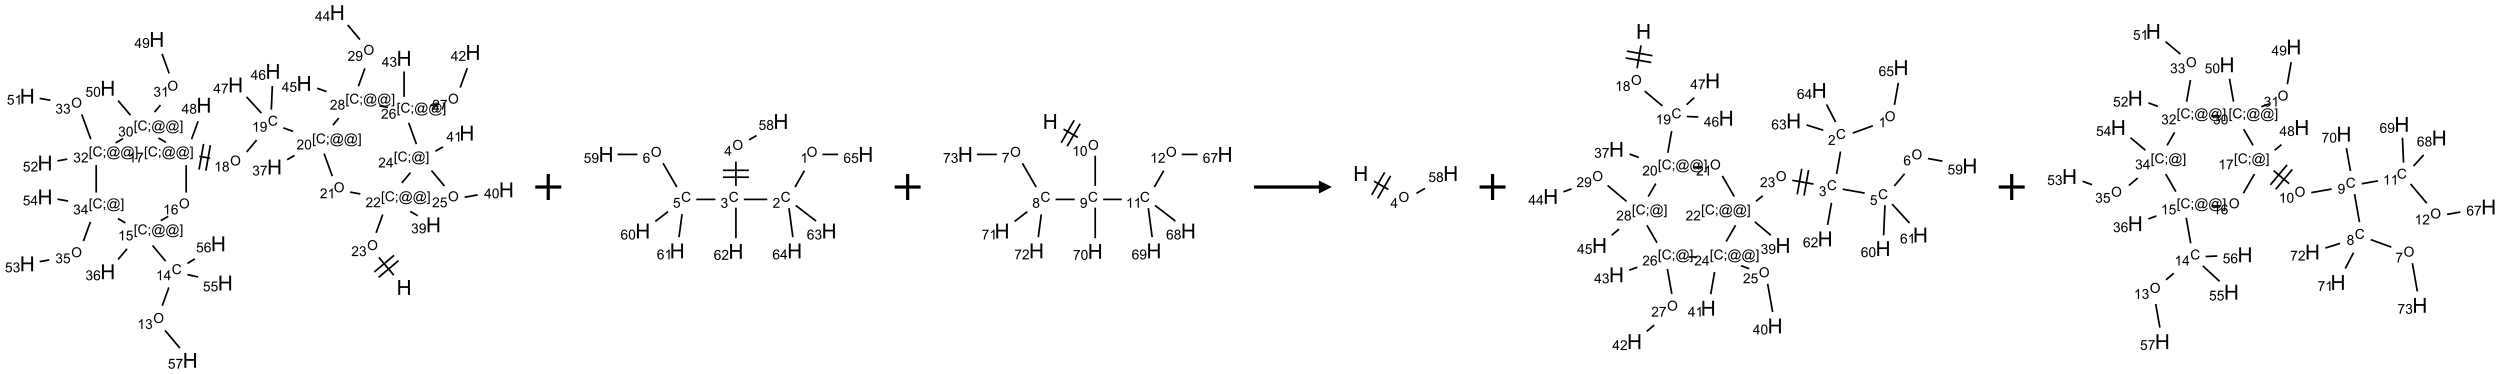 <?xml version="1.0" encoding="UTF-8"?>
<svg xmlns="http://www.w3.org/2000/svg" xmlns:xlink="http://www.w3.org/1999/xlink" width="1925" height="288" viewBox="0 0 1925 288">
<defs>
<g>
<g id="glyph-0-0">
<path d="M 2 0 L 2 -10 L 10 -10 L 10 0 Z M 2.25 -0.25 L 9.75 -0.25 L 9.75 -9.75 L 2.25 -9.75 Z M 2.25 -0.25 "/>
</g>
<g id="glyph-0-1">
<path d="M 1.281 0 L 1.281 -11.453 L 2.797 -11.453 L 2.797 -6.75 L 8.75 -6.75 L 8.75 -11.453 L 10.266 -11.453 L 10.266 0 L 8.75 0 L 8.75 -5.398 L 2.797 -5.398 L 2.797 0 Z M 1.281 0 "/>
</g>
<g id="glyph-1-0">
<path d="M 1.332 0 L 1.332 -6.668 L 6.668 -6.668 L 6.668 0 Z M 1.5 -0.168 L 6.5 -0.168 L 6.5 -6.5 L 1.5 -6.5 Z M 1.5 -0.168 "/>
</g>
<g id="glyph-1-1">
<path d="M 0.516 -3.719 C 0.516 -4.984 0.855 -5.977 1.535 -6.695 C 2.215 -7.414 3.094 -7.77 4.172 -7.77 C 4.875 -7.77 5.512 -7.602 6.078 -7.266 C 6.645 -6.93 7.074 -6.461 7.371 -5.855 C 7.668 -5.254 7.816 -4.57 7.816 -3.809 C 7.816 -3.035 7.66 -2.34 7.348 -1.73 C 7.035 -1.117 6.594 -0.656 6.02 -0.34 C 5.449 -0.027 4.828 0.129 4.168 0.129 C 3.449 0.129 2.805 -0.043 2.238 -0.391 C 1.672 -0.738 1.246 -1.211 0.953 -1.812 C 0.66 -2.414 0.516 -3.047 0.516 -3.719 Z M 1.559 -3.703 C 1.559 -2.781 1.805 -2.059 2.301 -1.527 C 2.793 -1 3.414 -0.734 4.16 -0.734 C 4.922 -0.734 5.547 -1 6.039 -1.535 C 6.531 -2.07 6.777 -2.828 6.777 -3.812 C 6.777 -4.434 6.672 -4.977 6.461 -5.441 C 6.25 -5.902 5.945 -6.262 5.539 -6.52 C 5.133 -6.773 4.68 -6.902 4.176 -6.902 C 3.461 -6.902 2.848 -6.656 2.332 -6.164 C 1.816 -5.672 1.559 -4.852 1.559 -3.703 Z M 1.559 -3.703 "/>
</g>
<g id="glyph-1-2">
<path d="M 5.371 -0.902 L 5.371 0 L 0.324 0 C 0.316 -0.227 0.352 -0.441 0.434 -0.652 C 0.562 -0.996 0.766 -1.332 1.051 -1.668 C 1.332 -2 1.742 -2.387 2.277 -2.824 C 3.105 -3.504 3.668 -4.043 3.957 -4.441 C 4.25 -4.84 4.395 -5.215 4.395 -5.566 C 4.395 -5.938 4.262 -6.254 3.996 -6.508 C 3.73 -6.762 3.387 -6.891 2.957 -6.891 C 2.508 -6.891 2.145 -6.754 1.875 -6.484 C 1.605 -6.215 1.469 -5.84 1.465 -5.359 L 0.5 -5.457 C 0.566 -6.176 0.812 -6.727 1.246 -7.102 C 1.676 -7.477 2.254 -7.668 2.98 -7.668 C 3.711 -7.668 4.293 -7.465 4.719 -7.059 C 5.145 -6.652 5.359 -6.148 5.359 -5.547 C 5.359 -5.242 5.297 -4.941 5.172 -4.645 C 5.047 -4.352 4.84 -4.039 4.551 -3.715 C 4.262 -3.387 3.777 -2.938 3.105 -2.371 C 2.543 -1.898 2.18 -1.578 2.02 -1.41 C 1.859 -1.242 1.73 -1.07 1.625 -0.902 Z M 5.371 -0.902 "/>
</g>
<g id="glyph-1-3">
<path d="M 0.449 -2.016 L 1.387 -2.141 C 1.492 -1.609 1.676 -1.227 1.934 -0.992 C 2.191 -0.758 2.508 -0.641 2.879 -0.641 C 3.32 -0.641 3.695 -0.793 3.996 -1.098 C 4.301 -1.402 4.453 -1.781 4.453 -2.234 C 4.453 -2.664 4.312 -3.02 4.031 -3.301 C 3.75 -3.578 3.391 -3.719 2.957 -3.719 C 2.781 -3.719 2.562 -3.684 2.297 -3.613 L 2.402 -4.438 C 2.465 -4.43 2.516 -4.426 2.551 -4.426 C 2.949 -4.426 3.312 -4.531 3.629 -4.738 C 3.949 -4.949 4.109 -5.27 4.109 -5.703 C 4.109 -6.047 3.992 -6.332 3.762 -6.559 C 3.527 -6.785 3.227 -6.895 2.859 -6.895 C 2.496 -6.895 2.191 -6.781 1.949 -6.551 C 1.707 -6.324 1.547 -5.98 1.48 -5.52 L 0.543 -5.688 C 0.656 -6.316 0.918 -6.805 1.324 -7.148 C 1.73 -7.492 2.234 -7.668 2.84 -7.668 C 3.254 -7.668 3.641 -7.578 3.988 -7.398 C 4.34 -7.219 4.609 -6.977 4.793 -6.668 C 4.98 -6.359 5.074 -6.031 5.074 -5.684 C 5.074 -5.352 4.984 -5.051 4.809 -4.781 C 4.629 -4.512 4.367 -4.297 4.02 -4.137 C 4.473 -4.031 4.824 -3.816 5.074 -3.488 C 5.324 -3.16 5.449 -2.75 5.449 -2.254 C 5.449 -1.59 5.203 -1.023 4.719 -0.559 C 4.234 -0.098 3.617 0.137 2.875 0.137 C 2.203 0.137 1.648 -0.062 1.207 -0.465 C 0.762 -0.863 0.512 -1.379 0.449 -2.016 Z M 0.449 -2.016 "/>
</g>
<g id="glyph-1-4">
<path d="M 0.723 2.121 L 0.723 -7.637 L 2.793 -7.637 L 2.793 -6.859 L 1.66 -6.859 L 1.66 1.344 L 2.793 1.344 L 2.793 2.121 Z M 0.723 2.121 "/>
</g>
<g id="glyph-1-5">
<path d="M 6.27 -2.676 L 7.281 -2.422 C 7.07 -1.594 6.688 -0.961 6.137 -0.523 C 5.586 -0.086 4.914 0.129 4.121 0.129 C 3.297 0.129 2.629 -0.039 2.113 -0.371 C 1.598 -0.707 1.203 -1.191 0.934 -1.828 C 0.664 -2.465 0.531 -3.145 0.531 -3.875 C 0.531 -4.672 0.684 -5.363 0.988 -5.957 C 1.293 -6.547 1.723 -6.996 2.285 -7.305 C 2.844 -7.613 3.461 -7.766 4.137 -7.766 C 4.898 -7.766 5.543 -7.57 6.062 -7.184 C 6.582 -6.793 6.945 -6.246 7.152 -5.543 L 6.156 -5.309 C 5.98 -5.863 5.723 -6.266 5.387 -6.52 C 5.051 -6.773 4.625 -6.902 4.113 -6.902 C 3.527 -6.902 3.039 -6.762 2.645 -6.48 C 2.25 -6.199 1.973 -5.82 1.812 -5.348 C 1.652 -4.871 1.574 -4.383 1.574 -3.879 C 1.574 -3.23 1.668 -2.664 1.855 -2.18 C 2.047 -1.695 2.34 -1.332 2.738 -1.094 C 3.137 -0.855 3.57 -0.734 4.035 -0.734 C 4.602 -0.734 5.082 -0.898 5.473 -1.223 C 5.867 -1.551 6.133 -2.035 6.27 -2.676 Z M 6.27 -2.676 "/>
</g>
<g id="glyph-1-6">
<path d="M 0.949 -4.465 L 0.949 -5.531 L 2.016 -5.531 L 2.016 -4.465 Z M 0.949 0 L 0.949 -1.066 L 2.016 -1.066 L 2.016 0 C 2.016 0.391 1.945 0.711 1.809 0.949 C 1.668 1.191 1.449 1.379 1.145 1.512 L 0.887 1.109 C 1.082 1.023 1.23 0.895 1.324 0.727 C 1.418 0.559 1.469 0.316 1.48 0 Z M 0.949 0 "/>
</g>
<g id="glyph-1-7">
<path d="M 6.047 -0.848 C 5.82 -0.59 5.57 -0.379 5.289 -0.223 C 5.008 -0.062 4.73 0.016 4.449 0.016 C 4.141 0.016 3.84 -0.074 3.547 -0.254 C 3.254 -0.434 3.02 -0.715 2.836 -1.09 C 2.652 -1.465 2.562 -1.875 2.562 -2.324 C 2.562 -2.875 2.703 -3.43 2.988 -3.98 C 3.27 -4.535 3.621 -4.953 4.043 -5.23 C 4.461 -5.508 4.871 -5.645 5.266 -5.645 C 5.566 -5.645 5.855 -5.566 6.129 -5.41 C 6.402 -5.25 6.641 -5.012 6.84 -4.688 L 7.016 -5.496 L 7.949 -5.496 L 7.199 -2 C 7.094 -1.516 7.043 -1.246 7.043 -1.191 C 7.043 -1.098 7.078 -1.02 7.148 -0.949 C 7.219 -0.883 7.305 -0.848 7.406 -0.848 C 7.59 -0.848 7.832 -0.953 8.129 -1.168 C 8.527 -1.445 8.84 -1.816 9.07 -2.285 C 9.301 -2.75 9.418 -3.234 9.418 -3.73 C 9.418 -4.309 9.27 -4.852 8.973 -5.355 C 8.676 -5.859 8.23 -6.262 7.645 -6.562 C 7.055 -6.863 6.406 -7.016 5.691 -7.016 C 4.879 -7.016 4.137 -6.824 3.465 -6.445 C 2.793 -6.066 2.273 -5.52 1.902 -4.809 C 1.535 -4.098 1.348 -3.34 1.348 -2.527 C 1.348 -1.676 1.535 -0.941 1.902 -0.328 C 2.273 0.285 2.809 0.742 3.508 1.035 C 4.207 1.328 4.984 1.473 5.832 1.473 C 6.742 1.473 7.504 1.32 8.121 1.016 C 8.734 0.711 9.195 0.34 9.5 -0.098 L 10.441 -0.098 C 10.266 0.266 9.961 0.637 9.531 1.016 C 9.102 1.395 8.59 1.695 7.996 1.914 C 7.402 2.133 6.688 2.246 5.848 2.246 C 5.078 2.246 4.367 2.145 3.715 1.949 C 3.066 1.75 2.512 1.453 2.051 1.055 C 1.594 0.656 1.25 0.199 1.016 -0.316 C 0.723 -0.973 0.578 -1.684 0.578 -2.441 C 0.578 -3.289 0.75 -4.098 1.098 -4.863 C 1.523 -5.805 2.125 -6.527 2.902 -7.027 C 3.684 -7.527 4.629 -7.777 5.738 -7.777 C 6.602 -7.777 7.375 -7.602 8.059 -7.246 C 8.746 -6.895 9.285 -6.371 9.684 -5.672 C 10.02 -5.07 10.188 -4.418 10.188 -3.715 C 10.188 -2.707 9.832 -1.812 9.125 -1.031 C 8.492 -0.328 7.801 0.02 7.051 0.02 C 6.812 0.02 6.617 -0.016 6.473 -0.09 C 6.324 -0.16 6.215 -0.266 6.145 -0.402 C 6.102 -0.488 6.066 -0.637 6.047 -0.848 Z M 3.527 -2.262 C 3.527 -1.785 3.641 -1.414 3.863 -1.152 C 4.09 -0.887 4.348 -0.754 4.641 -0.754 C 4.836 -0.754 5.039 -0.812 5.254 -0.93 C 5.469 -1.047 5.676 -1.219 5.871 -1.449 C 6.066 -1.676 6.23 -1.969 6.355 -2.32 C 6.48 -2.672 6.543 -3.027 6.543 -3.379 C 6.543 -3.852 6.426 -4.219 6.191 -4.48 C 5.957 -4.738 5.672 -4.871 5.332 -4.871 C 5.109 -4.871 4.902 -4.812 4.707 -4.699 C 4.512 -4.586 4.32 -4.406 4.137 -4.156 C 3.953 -3.906 3.805 -3.602 3.691 -3.246 C 3.582 -2.887 3.527 -2.559 3.527 -2.262 Z M 3.527 -2.262 "/>
</g>
<g id="glyph-1-8">
<path d="M 2.27 2.121 L 0.203 2.121 L 0.203 1.344 L 1.332 1.344 L 1.332 -6.859 L 0.203 -6.859 L 0.203 -7.637 L 2.27 -7.637 Z M 2.27 2.121 "/>
</g>
<g id="glyph-1-9">
<path d="M 0.582 -1.766 L 1.484 -1.848 C 1.562 -1.426 1.707 -1.117 1.922 -0.926 C 2.137 -0.734 2.414 -0.641 2.75 -0.641 C 3.039 -0.641 3.289 -0.707 3.508 -0.84 C 3.727 -0.973 3.902 -1.148 4.043 -1.367 C 4.18 -1.586 4.297 -1.887 4.391 -2.262 C 4.484 -2.637 4.531 -3.016 4.531 -3.406 C 4.531 -3.449 4.531 -3.512 4.527 -3.594 C 4.34 -3.297 4.082 -3.055 3.758 -2.867 C 3.434 -2.68 3.082 -2.59 2.703 -2.59 C 2.07 -2.59 1.535 -2.816 1.098 -3.277 C 0.66 -3.734 0.441 -4.34 0.441 -5.09 C 0.441 -5.863 0.672 -6.484 1.129 -6.957 C 1.586 -7.43 2.156 -7.668 2.844 -7.668 C 3.34 -7.668 3.793 -7.531 4.207 -7.266 C 4.617 -7 4.93 -6.617 5.145 -6.121 C 5.355 -5.629 5.465 -4.91 5.465 -3.973 C 5.465 -2.996 5.359 -2.223 5.145 -1.645 C 4.934 -1.066 4.617 -0.625 4.199 -0.324 C 3.781 -0.02 3.293 0.129 2.73 0.129 C 2.133 0.129 1.645 -0.035 1.266 -0.367 C 0.887 -0.699 0.66 -1.164 0.582 -1.766 Z M 4.422 -5.137 C 4.422 -5.676 4.277 -6.102 3.992 -6.418 C 3.707 -6.734 3.359 -6.891 2.957 -6.891 C 2.543 -6.891 2.18 -6.719 1.871 -6.379 C 1.562 -6.039 1.406 -5.598 1.406 -5.059 C 1.406 -4.57 1.555 -4.176 1.848 -3.871 C 2.141 -3.566 2.5 -3.418 2.934 -3.418 C 3.367 -3.418 3.723 -3.57 4.004 -3.871 C 4.281 -4.176 4.422 -4.598 4.422 -5.137 Z M 4.422 -5.137 "/>
</g>
<g id="glyph-1-10">
<path d="M 3.973 0 L 3.035 0 L 3.035 -5.973 C 2.809 -5.758 2.516 -5.543 2.148 -5.328 C 1.781 -5.113 1.453 -4.953 1.16 -4.844 L 1.16 -5.75 C 1.684 -5.996 2.145 -6.297 2.535 -6.645 C 2.93 -6.996 3.207 -7.336 3.371 -7.668 L 3.973 -7.668 Z M 3.973 0 "/>
</g>
<g id="glyph-1-11">
<path d="M 0.441 -3.766 C 0.441 -4.668 0.535 -5.395 0.723 -5.945 C 0.906 -6.496 1.184 -6.922 1.551 -7.219 C 1.918 -7.516 2.375 -7.668 2.934 -7.668 C 3.344 -7.668 3.703 -7.586 4.012 -7.418 C 4.32 -7.254 4.574 -7.016 4.777 -6.707 C 4.977 -6.395 5.137 -6.016 5.25 -5.57 C 5.363 -5.125 5.422 -4.523 5.422 -3.766 C 5.422 -2.871 5.328 -2.148 5.145 -1.598 C 4.961 -1.047 4.688 -0.621 4.32 -0.32 C 3.953 -0.02 3.492 0.129 2.934 0.129 C 2.195 0.129 1.617 -0.133 1.199 -0.66 C 0.695 -1.297 0.441 -2.332 0.441 -3.766 Z M 1.406 -3.766 C 1.406 -2.512 1.555 -1.68 1.848 -1.262 C 2.141 -0.848 2.5 -0.641 2.934 -0.641 C 3.363 -0.641 3.727 -0.848 4.02 -1.266 C 4.312 -1.684 4.457 -2.516 4.457 -3.766 C 4.457 -5.023 4.312 -5.859 4.02 -6.27 C 3.727 -6.684 3.359 -6.891 2.922 -6.891 C 2.492 -6.891 2.148 -6.707 1.891 -6.344 C 1.566 -5.879 1.406 -5.02 1.406 -3.766 Z M 1.406 -3.766 "/>
</g>
<g id="glyph-1-12">
<path d="M 1.887 -4.141 C 1.496 -4.281 1.207 -4.484 1.02 -4.75 C 0.832 -5.016 0.738 -5.328 0.738 -5.699 C 0.738 -6.254 0.938 -6.719 1.34 -7.098 C 1.738 -7.477 2.27 -7.668 2.934 -7.668 C 3.598 -7.668 4.137 -7.473 4.543 -7.086 C 4.949 -6.699 5.152 -6.227 5.152 -5.672 C 5.152 -5.316 5.059 -5.008 4.871 -4.746 C 4.688 -4.484 4.406 -4.281 4.027 -4.141 C 4.496 -3.988 4.852 -3.742 5.098 -3.402 C 5.34 -3.062 5.465 -2.656 5.465 -2.184 C 5.465 -1.531 5.234 -0.98 4.77 -0.535 C 4.309 -0.09 3.703 0.129 2.949 0.129 C 2.195 0.129 1.586 -0.094 1.125 -0.539 C 0.664 -0.984 0.434 -1.543 0.434 -2.207 C 0.434 -2.703 0.559 -3.121 0.809 -3.457 C 1.062 -3.793 1.422 -4.02 1.887 -4.141 Z M 1.699 -5.73 C 1.699 -5.367 1.812 -5.074 2.047 -4.844 C 2.281 -4.613 2.582 -4.5 2.953 -4.5 C 3.312 -4.5 3.609 -4.613 3.84 -4.84 C 4.07 -5.066 4.188 -5.348 4.188 -5.676 C 4.188 -6.02 4.07 -6.309 3.832 -6.543 C 3.594 -6.777 3.297 -6.895 2.941 -6.895 C 2.586 -6.895 2.289 -6.781 2.051 -6.551 C 1.816 -6.324 1.699 -6.047 1.699 -5.73 Z M 1.395 -2.203 C 1.395 -1.938 1.461 -1.676 1.586 -1.426 C 1.711 -1.176 1.902 -0.984 2.152 -0.848 C 2.402 -0.711 2.672 -0.641 2.957 -0.641 C 3.406 -0.641 3.777 -0.785 4.066 -1.074 C 4.359 -1.363 4.504 -1.727 4.504 -2.172 C 4.504 -2.625 4.355 -2.996 4.055 -3.293 C 3.754 -3.586 3.379 -3.734 2.926 -3.734 C 2.484 -3.734 2.121 -3.59 1.832 -3.297 C 1.543 -3.004 1.395 -2.641 1.395 -2.203 Z M 1.395 -2.203 "/>
</g>
<g id="glyph-1-13">
<path d="M 0.504 -6.637 L 0.504 -7.535 L 5.449 -7.535 L 5.449 -6.809 C 4.961 -6.289 4.48 -5.602 4.004 -4.746 C 3.527 -3.887 3.156 -3.004 2.895 -2.098 C 2.707 -1.461 2.59 -0.762 2.535 0 L 1.574 0 C 1.582 -0.602 1.703 -1.328 1.926 -2.176 C 2.152 -3.027 2.477 -3.848 2.898 -4.637 C 3.32 -5.426 3.77 -6.094 4.246 -6.637 Z M 0.504 -6.637 "/>
</g>
<g id="glyph-1-14">
<path d="M 3.449 0 L 3.449 -1.828 L 0.137 -1.828 L 0.137 -2.688 L 3.621 -7.637 L 4.387 -7.637 L 4.387 -2.688 L 5.418 -2.688 L 5.418 -1.828 L 4.387 -1.828 L 4.387 0 Z M 3.449 -2.688 L 3.449 -6.129 L 1.059 -2.688 Z M 3.449 -2.688 "/>
</g>
<g id="glyph-1-15">
<path d="M 5.309 -5.766 L 4.375 -5.691 C 4.293 -6.059 4.172 -6.328 4.02 -6.496 C 3.766 -6.762 3.453 -6.895 3.082 -6.895 C 2.785 -6.895 2.523 -6.812 2.297 -6.645 C 2 -6.43 1.77 -6.117 1.598 -5.703 C 1.43 -5.289 1.34 -4.703 1.332 -3.938 C 1.559 -4.281 1.836 -4.535 2.16 -4.703 C 2.488 -4.871 2.828 -4.953 3.188 -4.953 C 3.812 -4.953 4.344 -4.723 4.785 -4.262 C 5.223 -3.801 5.441 -3.207 5.441 -2.48 C 5.441 -2 5.34 -1.555 5.133 -1.145 C 4.926 -0.73 4.641 -0.418 4.281 -0.199 C 3.922 0.02 3.512 0.129 3.051 0.129 C 2.27 0.129 1.633 -0.156 1.141 -0.73 C 0.648 -1.305 0.402 -2.254 0.402 -3.574 C 0.402 -5.051 0.672 -6.121 1.219 -6.793 C 1.695 -7.375 2.336 -7.668 3.141 -7.668 C 3.742 -7.668 4.234 -7.5 4.617 -7.16 C 5 -6.824 5.23 -6.359 5.309 -5.766 Z M 1.48 -2.473 C 1.48 -2.152 1.547 -1.844 1.684 -1.547 C 1.82 -1.25 2.016 -1.027 2.262 -0.871 C 2.508 -0.719 2.766 -0.641 3.035 -0.641 C 3.434 -0.641 3.773 -0.801 4.059 -1.121 C 4.344 -1.441 4.484 -1.875 4.484 -2.422 C 4.484 -2.949 4.344 -3.367 4.062 -3.668 C 3.781 -3.973 3.426 -4.125 3 -4.125 C 2.578 -4.125 2.219 -3.973 1.922 -3.668 C 1.625 -3.363 1.48 -2.969 1.48 -2.473 Z M 1.48 -2.473 "/>
</g>
<g id="glyph-1-16">
<path d="M 0.441 -2 L 1.426 -2.082 C 1.5 -1.605 1.668 -1.242 1.934 -1.004 C 2.199 -0.762 2.52 -0.641 2.895 -0.641 C 3.348 -0.641 3.73 -0.812 4.043 -1.152 C 4.355 -1.492 4.512 -1.941 4.512 -2.504 C 4.512 -3.039 4.359 -3.461 4.059 -3.77 C 3.758 -4.078 3.367 -4.234 2.879 -4.234 C 2.578 -4.234 2.305 -4.164 2.062 -4.027 C 1.82 -3.891 1.629 -3.715 1.488 -3.496 L 0.609 -3.609 L 1.348 -7.531 L 5.145 -7.531 L 5.145 -6.637 L 2.098 -6.637 L 1.688 -4.582 C 2.145 -4.902 2.625 -5.062 3.129 -5.062 C 3.797 -5.062 4.359 -4.832 4.816 -4.371 C 5.277 -3.91 5.504 -3.312 5.504 -2.59 C 5.504 -1.898 5.305 -1.301 4.902 -0.797 C 4.41 -0.18 3.742 0.129 2.895 0.129 C 2.199 0.129 1.633 -0.062 1.195 -0.453 C 0.758 -0.844 0.504 -1.359 0.441 -2 Z M 0.441 -2 "/>
</g>
</g>
</defs>
<path fill="none" stroke-width="0.033" stroke-linecap="butt" stroke-linejoin="miter" stroke="rgb(0%, 0%, 0%)" stroke-opacity="1" stroke-miterlimit="10" d="M 7.055 5.054 L 6.77 4.714 " transform="matrix(40, 0, 0, 40, 20.988, 9.725)"/>
<path fill="none" stroke-width="0.033" stroke-linecap="butt" stroke-linejoin="miter" stroke="rgb(0%, 0%, 0%)" stroke-opacity="1" stroke-miterlimit="10" d="M 7.061 4.672 L 6.678 4.994 " transform="matrix(40, 0, 0, 40, 20.988, 9.725)"/>
<path fill="none" stroke-width="0.033" stroke-linecap="butt" stroke-linejoin="miter" stroke="rgb(0%, 0%, 0%)" stroke-opacity="1" stroke-miterlimit="10" d="M 7.147 4.774 L 6.764 5.096 " transform="matrix(40, 0, 0, 40, 20.988, 9.725)"/>
<path fill="none" stroke-width="0.033" stroke-linecap="butt" stroke-linejoin="miter" stroke="rgb(0%, 0%, 0%)" stroke-opacity="1" stroke-miterlimit="10" d="M 6.715 4.239 L 6.843 3.887 " transform="matrix(40, 0, 0, 40, 20.988, 9.725)"/>
<path fill="none" stroke-width="0.033" stroke-linecap="butt" stroke-linejoin="miter" stroke="rgb(0%, 0%, 0%)" stroke-opacity="1" stroke-miterlimit="10" d="M 7.372 3.827 L 7.516 3.91 " transform="matrix(40, 0, 0, 40, 20.988, 9.725)"/>
<path fill="none" stroke-width="0.033" stroke-linecap="butt" stroke-linejoin="miter" stroke="rgb(0%, 0%, 0%)" stroke-opacity="1" stroke-miterlimit="10" d="M 6.411 3.49 L 6.214 3.455 " transform="matrix(40, 0, 0, 40, 20.988, 9.725)"/>
<path fill="none" stroke-width="0.033" stroke-linecap="butt" stroke-linejoin="miter" stroke="rgb(0%, 0%, 0%)" stroke-opacity="1" stroke-miterlimit="10" d="M 5.872 3.148 L 5.714 2.714 " transform="matrix(40, 0, 0, 40, 20.988, 9.725)"/>
<path fill="none" stroke-width="0.033" stroke-linecap="butt" stroke-linejoin="miter" stroke="rgb(0%, 0%, 0%)" stroke-opacity="1" stroke-miterlimit="10" d="M 5.117 2.286 L 4.929 2.218 " transform="matrix(40, 0, 0, 40, 20.988, 9.725)"/>
<path fill="none" stroke-width="0.033" stroke-linecap="butt" stroke-linejoin="miter" stroke="rgb(0%, 0%, 0%)" stroke-opacity="1" stroke-miterlimit="10" d="M 4.415 2.454 L 4.222 2.684 " transform="matrix(40, 0, 0, 40, 20.988, 9.725)"/>
<path fill="none" stroke-width="0.033" stroke-linecap="butt" stroke-linejoin="miter" stroke="rgb(0%, 0%, 0%)" stroke-opacity="1" stroke-miterlimit="10" d="M 3.52 2.804 L 3.312 2.767 " transform="matrix(40, 0, 0, 40, 20.988, 9.725)"/>
<path fill="none" stroke-width="0.033" stroke-linecap="butt" stroke-linejoin="miter" stroke="rgb(0%, 0%, 0%)" stroke-opacity="1" stroke-miterlimit="10" d="M 3.394 2.527 L 3.307 3.02 " transform="matrix(40, 0, 0, 40, 20.988, 9.725)"/>
<path fill="none" stroke-width="0.033" stroke-linecap="butt" stroke-linejoin="miter" stroke="rgb(0%, 0%, 0%)" stroke-opacity="1" stroke-miterlimit="10" d="M 3.525 2.551 L 3.438 3.043 " transform="matrix(40, 0, 0, 40, 20.988, 9.725)"/>
<path fill="none" stroke-width="0.033" stroke-linecap="butt" stroke-linejoin="miter" stroke="rgb(0%, 0%, 0%)" stroke-opacity="1" stroke-miterlimit="10" d="M 3.163 2.436 L 3.289 2.089 " transform="matrix(40, 0, 0, 40, 20.988, 9.725)"/>
<path fill="none" stroke-width="0.033" stroke-linecap="butt" stroke-linejoin="miter" stroke="rgb(0%, 0%, 0%)" stroke-opacity="1" stroke-miterlimit="10" d="M 3.059 2.935 L 3.059 3.464 " transform="matrix(40, 0, 0, 40, 20.988, 9.725)"/>
<path fill="none" stroke-width="0.033" stroke-linecap="butt" stroke-linejoin="miter" stroke="rgb(0%, 0%, 0%)" stroke-opacity="1" stroke-miterlimit="10" d="M 2.715 3.921 L 2.57 4.004 " transform="matrix(40, 0, 0, 40, 20.988, 9.725)"/>
<path fill="none" stroke-width="0.033" stroke-linecap="butt" stroke-linejoin="miter" stroke="rgb(0%, 0%, 0%)" stroke-opacity="1" stroke-miterlimit="10" d="M 2.412 4.483 L 2.663 4.783 " transform="matrix(40, 0, 0, 40, 20.988, 9.725)"/>
<path fill="none" stroke-width="0.033" stroke-linecap="butt" stroke-linejoin="miter" stroke="rgb(0%, 0%, 0%)" stroke-opacity="1" stroke-miterlimit="10" d="M 2.726 5.29 L 2.598 5.642 " transform="matrix(40, 0, 0, 40, 20.988, 9.725)"/>
<path fill="none" stroke-width="0.033" stroke-linecap="butt" stroke-linejoin="miter" stroke="rgb(0%, 0%, 0%)" stroke-opacity="1" stroke-miterlimit="10" d="M 2.652 6.117 L 2.937 6.457 " transform="matrix(40, 0, 0, 40, 20.988, 9.725)"/>
<path fill="none" stroke-width="0.033" stroke-linecap="butt" stroke-linejoin="miter" stroke="rgb(0%, 0%, 0%)" stroke-opacity="1" stroke-miterlimit="10" d="M 3.082 5.043 L 3.29 5.089 " transform="matrix(40, 0, 0, 40, 20.988, 9.725)"/>
<path fill="none" stroke-width="0.033" stroke-linecap="butt" stroke-linejoin="miter" stroke="rgb(0%, 0%, 0%)" stroke-opacity="1" stroke-miterlimit="10" d="M 3.085 4.829 L 3.225 4.74 " transform="matrix(40, 0, 0, 40, 20.988, 9.725)"/>
<path fill="none" stroke-width="0.033" stroke-linecap="butt" stroke-linejoin="miter" stroke="rgb(0%, 0%, 0%)" stroke-opacity="1" stroke-miterlimit="10" d="M 1.921 4.546 L 1.749 4.751 " transform="matrix(40, 0, 0, 40, 20.988, 9.725)"/>
<path fill="none" stroke-width="0.033" stroke-linecap="butt" stroke-linejoin="miter" stroke="rgb(0%, 0%, 0%)" stroke-opacity="1" stroke-miterlimit="10" d="M 1.889 4.047 L 1.745 3.964 " transform="matrix(40, 0, 0, 40, 20.988, 9.725)"/>
<path fill="none" stroke-width="0.033" stroke-linecap="butt" stroke-linejoin="miter" stroke="rgb(0%, 0%, 0%)" stroke-opacity="1" stroke-miterlimit="10" d="M 1.216 4.028 L 1.081 4.398 " transform="matrix(40, 0, 0, 40, 20.988, 9.725)"/>
<path fill="none" stroke-width="0.033" stroke-linecap="butt" stroke-linejoin="miter" stroke="rgb(0%, 0%, 0%)" stroke-opacity="1" stroke-miterlimit="10" d="M 0.424 4.761 L 0.239 4.793 " transform="matrix(40, 0, 0, 40, 20.988, 9.725)"/>
<path fill="none" stroke-width="0.033" stroke-linecap="butt" stroke-linejoin="miter" stroke="rgb(0%, 0%, 0%)" stroke-opacity="1" stroke-miterlimit="10" d="M 0.787 3.627 L 0.581 3.591 " transform="matrix(40, 0, 0, 40, 20.988, 9.725)"/>
<path fill="none" stroke-width="0.033" stroke-linecap="butt" stroke-linejoin="miter" stroke="rgb(0%, 0%, 0%)" stroke-opacity="1" stroke-miterlimit="10" d="M 1.327 3.464 L 1.327 2.935 " transform="matrix(40, 0, 0, 40, 20.988, 9.725)"/>
<path fill="none" stroke-width="0.033" stroke-linecap="butt" stroke-linejoin="miter" stroke="rgb(0%, 0%, 0%)" stroke-opacity="1" stroke-miterlimit="10" d="M 1.223 2.436 L 1.049 1.959 " transform="matrix(40, 0, 0, 40, 20.988, 9.725)"/>
<path fill="none" stroke-width="0.033" stroke-linecap="butt" stroke-linejoin="miter" stroke="rgb(0%, 0%, 0%)" stroke-opacity="1" stroke-miterlimit="10" d="M 0.445 1.687 L 0.239 1.651 " transform="matrix(40, 0, 0, 40, 20.988, 9.725)"/>
<path fill="none" stroke-width="0.033" stroke-linecap="butt" stroke-linejoin="miter" stroke="rgb(0%, 0%, 0%)" stroke-opacity="1" stroke-miterlimit="10" d="M 0.769 2.82 L 0.581 2.854 " transform="matrix(40, 0, 0, 40, 20.988, 9.725)"/>
<path fill="none" stroke-width="0.033" stroke-linecap="butt" stroke-linejoin="miter" stroke="rgb(0%, 0%, 0%)" stroke-opacity="1" stroke-miterlimit="10" d="M 1.7 2.507 L 1.844 2.424 " transform="matrix(40, 0, 0, 40, 20.988, 9.725)"/>
<path fill="none" stroke-width="0.033" stroke-linecap="butt" stroke-linejoin="miter" stroke="rgb(0%, 0%, 0%)" stroke-opacity="1" stroke-miterlimit="10" d="M 2.525 2.414 L 2.67 2.497 " transform="matrix(40, 0, 0, 40, 20.988, 9.725)"/>
<path fill="none" stroke-width="0.033" stroke-linecap="butt" stroke-linejoin="miter" stroke="rgb(0%, 0%, 0%)" stroke-opacity="1" stroke-miterlimit="10" d="M 2.45 1.915 L 2.564 1.78 " transform="matrix(40, 0, 0, 40, 20.988, 9.725)"/>
<path fill="none" stroke-width="0.033" stroke-linecap="butt" stroke-linejoin="miter" stroke="rgb(0%, 0%, 0%)" stroke-opacity="1" stroke-miterlimit="10" d="M 2.731 1.17 L 2.595 0.794 " transform="matrix(40, 0, 0, 40, 20.988, 9.725)"/>
<path fill="none" stroke-width="0.033" stroke-linecap="butt" stroke-linejoin="miter" stroke="rgb(0%, 0%, 0%)" stroke-opacity="1" stroke-miterlimit="10" d="M 1.986 1.975 L 1.749 1.693 " transform="matrix(40, 0, 0, 40, 20.988, 9.725)"/>
<path fill="none" stroke-width="0.033" stroke-linecap="butt" stroke-linejoin="miter" stroke="rgb(0%, 0%, 0%)" stroke-opacity="1" stroke-miterlimit="10" d="M 4.698 1.867 L 4.718 1.411 " transform="matrix(40, 0, 0, 40, 20.988, 9.725)"/>
<path fill="none" stroke-width="0.033" stroke-linecap="butt" stroke-linejoin="miter" stroke="rgb(0%, 0%, 0%)" stroke-opacity="1" stroke-miterlimit="10" d="M 4.507 1.934 L 4.22 1.621 " transform="matrix(40, 0, 0, 40, 20.988, 9.725)"/>
<path fill="none" stroke-width="0.033" stroke-linecap="butt" stroke-linejoin="miter" stroke="rgb(0%, 0%, 0%)" stroke-opacity="1" stroke-miterlimit="10" d="M 5.146 2.749 L 5.002 2.832 " transform="matrix(40, 0, 0, 40, 20.988, 9.725)"/>
<path fill="none" stroke-width="0.033" stroke-linecap="butt" stroke-linejoin="miter" stroke="rgb(0%, 0%, 0%)" stroke-opacity="1" stroke-miterlimit="10" d="M 5.884 2.165 L 5.997 2.03 " transform="matrix(40, 0, 0, 40, 20.988, 9.725)"/>
<path fill="none" stroke-width="0.033" stroke-linecap="butt" stroke-linejoin="miter" stroke="rgb(0%, 0%, 0%)" stroke-opacity="1" stroke-miterlimit="10" d="M 6.374 1.418 L 6.5 1.072 " transform="matrix(40, 0, 0, 40, 20.988, 9.725)"/>
<path fill="none" stroke-width="0.033" stroke-linecap="butt" stroke-linejoin="miter" stroke="rgb(0%, 0%, 0%)" stroke-opacity="1" stroke-miterlimit="10" d="M 6.404 0.519 L 6.167 0.237 " transform="matrix(40, 0, 0, 40, 20.988, 9.725)"/>
<path fill="none" stroke-width="0.033" stroke-linecap="butt" stroke-linejoin="miter" stroke="rgb(0%, 0%, 0%)" stroke-opacity="1" stroke-miterlimit="10" d="M 5.759 1.52 L 5.582 1.456 " transform="matrix(40, 0, 0, 40, 20.988, 9.725)"/>
<path fill="none" stroke-width="0.033" stroke-linecap="butt" stroke-linejoin="miter" stroke="rgb(0%, 0%, 0%)" stroke-opacity="1" stroke-miterlimit="10" d="M 6.781 1.796 L 6.945 1.825 " transform="matrix(40, 0, 0, 40, 20.988, 9.725)"/>
<path fill="none" stroke-width="0.033" stroke-linecap="butt" stroke-linejoin="miter" stroke="rgb(0%, 0%, 0%)" stroke-opacity="1" stroke-miterlimit="10" d="M 7.761 1.79 L 7.925 1.761 " transform="matrix(40, 0, 0, 40, 20.988, 9.725)"/>
<path fill="none" stroke-width="0.033" stroke-linecap="butt" stroke-linejoin="miter" stroke="rgb(0%, 0%, 0%)" stroke-opacity="1" stroke-miterlimit="10" d="M 8.334 1.442 L 8.47 1.069 " transform="matrix(40, 0, 0, 40, 20.988, 9.725)"/>
<path fill="none" stroke-width="0.033" stroke-linecap="butt" stroke-linejoin="miter" stroke="rgb(0%, 0%, 0%)" stroke-opacity="1" stroke-miterlimit="10" d="M 7.254 1.621 L 7.254 1.133 " transform="matrix(40, 0, 0, 40, 20.988, 9.725)"/>
<path fill="none" stroke-width="0.033" stroke-linecap="butt" stroke-linejoin="miter" stroke="rgb(0%, 0%, 0%)" stroke-opacity="1" stroke-miterlimit="10" d="M 7.342 2.122 L 7.491 2.531 " transform="matrix(40, 0, 0, 40, 20.988, 9.725)"/>
<path fill="none" stroke-width="0.033" stroke-linecap="butt" stroke-linejoin="miter" stroke="rgb(0%, 0%, 0%)" stroke-opacity="1" stroke-miterlimit="10" d="M 7.377 3.08 L 7.21 3.278 " transform="matrix(40, 0, 0, 40, 20.988, 9.725)"/>
<path fill="none" stroke-width="0.033" stroke-linecap="butt" stroke-linejoin="miter" stroke="rgb(0%, 0%, 0%)" stroke-opacity="1" stroke-miterlimit="10" d="M 7.781 3.039 L 8.031 3.338 " transform="matrix(40, 0, 0, 40, 20.988, 9.725)"/>
<path fill="none" stroke-width="0.033" stroke-linecap="butt" stroke-linejoin="miter" stroke="rgb(0%, 0%, 0%)" stroke-opacity="1" stroke-miterlimit="10" d="M 8.421 3.553 L 8.671 3.509 " transform="matrix(40, 0, 0, 40, 20.988, 9.725)"/>
<path fill="none" stroke-width="0.033" stroke-linecap="butt" stroke-linejoin="miter" stroke="rgb(0%, 0%, 0%)" stroke-opacity="1" stroke-miterlimit="10" d="M 7.857 2.668 L 8.001 2.585 " transform="matrix(40, 0, 0, 40, 20.988, 9.725)"/>
<g fill="rgb(0%, 0%, 0%)" fill-opacity="1">
<use xlink:href="#glyph-0-1" x="305.367" y="227.086"/>
</g>
<g fill="rgb(0%, 0%, 0%)" fill-opacity="1">
<use xlink:href="#glyph-1-1" x="282.672" y="192.566"/>
</g>
<g fill="rgb(0%, 0%, 0%)" fill-opacity="1">
<use xlink:href="#glyph-1-2" x="270.477" y="197.199"/>
<use xlink:href="#glyph-1-3" x="276.409" y="197.199"/>
</g>
<g fill="rgb(0%, 0%, 0%)" fill-opacity="1">
<use xlink:href="#glyph-1-4" x="293.32" y="154.98"/>
<use xlink:href="#glyph-1-5" x="296.284" y="154.98"/>
<use xlink:href="#glyph-1-6" x="303.987" y="154.98"/>
<use xlink:href="#glyph-1-7" x="306.951" y="154.98"/>
<use xlink:href="#glyph-1-7" x="317.779" y="154.98"/>
<use xlink:href="#glyph-1-8" x="328.607" y="154.98"/>
</g>
<g fill="rgb(0%, 0%, 0%)" fill-opacity="1">
<use xlink:href="#glyph-1-2" x="281.41" y="159.609"/>
<use xlink:href="#glyph-1-2" x="287.342" y="159.609"/>
</g>
<g fill="rgb(0%, 0%, 0%)" fill-opacity="1">
<use xlink:href="#glyph-0-1" x="327.977" y="178.855"/>
</g>
<g fill="rgb(0%, 0%, 0%)" fill-opacity="1">
<use xlink:href="#glyph-1-3" x="316.527" y="179.648"/>
<use xlink:href="#glyph-1-9" x="322.46" y="179.648"/>
</g>
<g fill="rgb(0%, 0%, 0%)" fill-opacity="1">
<use xlink:href="#glyph-1-1" x="256.961" y="148.031"/>
</g>
<g fill="rgb(0%, 0%, 0%)" fill-opacity="1">
<use xlink:href="#glyph-1-2" x="246.238" y="152.664"/>
<use xlink:href="#glyph-1-10" x="252.171" y="152.664"/>
</g>
<g fill="rgb(0%, 0%, 0%)" fill-opacity="1">
<use xlink:href="#glyph-1-4" x="240.246" y="110.449"/>
<use xlink:href="#glyph-1-5" x="243.21" y="110.449"/>
<use xlink:href="#glyph-1-6" x="250.913" y="110.449"/>
<use xlink:href="#glyph-1-7" x="253.876" y="110.449"/>
<use xlink:href="#glyph-1-7" x="264.704" y="110.449"/>
<use xlink:href="#glyph-1-8" x="275.533" y="110.449"/>
</g>
<g fill="rgb(0%, 0%, 0%)" fill-opacity="1">
<use xlink:href="#glyph-1-2" x="228.285" y="115.078"/>
<use xlink:href="#glyph-1-11" x="234.217" y="115.078"/>
</g>
<g fill="rgb(0%, 0%, 0%)" fill-opacity="1">
<use xlink:href="#glyph-1-5" x="206.23" y="96.762"/>
</g>
<g fill="rgb(0%, 0%, 0%)" fill-opacity="1">
<use xlink:href="#glyph-1-10" x="194.027" y="101.395"/>
<use xlink:href="#glyph-1-9" x="199.96" y="101.395"/>
</g>
<g fill="rgb(0%, 0%, 0%)" fill-opacity="1">
<use xlink:href="#glyph-1-1" x="177.16" y="127.406"/>
</g>
<g fill="rgb(0%, 0%, 0%)" fill-opacity="1">
<use xlink:href="#glyph-1-10" x="164.941" y="132.039"/>
<use xlink:href="#glyph-1-12" x="170.874" y="132.039"/>
</g>
<g fill="rgb(0%, 0%, 0%)" fill-opacity="1">
<use xlink:href="#glyph-1-4" x="110.848" y="120.465"/>
<use xlink:href="#glyph-1-5" x="113.811" y="120.465"/>
<use xlink:href="#glyph-1-6" x="121.514" y="120.465"/>
<use xlink:href="#glyph-1-7" x="124.478" y="120.465"/>
<use xlink:href="#glyph-1-7" x="135.306" y="120.465"/>
<use xlink:href="#glyph-1-8" x="146.134" y="120.465"/>
</g>
<g fill="rgb(0%, 0%, 0%)" fill-opacity="1">
<use xlink:href="#glyph-1-10" x="98.859" y="125.09"/>
<use xlink:href="#glyph-1-13" x="104.792" y="125.09"/>
</g>
<g fill="rgb(0%, 0%, 0%)" fill-opacity="1">
<use xlink:href="#glyph-0-1" x="151.254" y="86.75"/>
</g>
<g fill="rgb(0%, 0%, 0%)" fill-opacity="1">
<use xlink:href="#glyph-1-14" x="139.805" y="87.543"/>
<use xlink:href="#glyph-1-12" x="145.737" y="87.543"/>
</g>
<g fill="rgb(0%, 0%, 0%)" fill-opacity="1">
<use xlink:href="#glyph-1-1" x="137.766" y="160.461"/>
</g>
<g fill="rgb(0%, 0%, 0%)" fill-opacity="1">
<use xlink:href="#glyph-1-10" x="125.57" y="165.09"/>
<use xlink:href="#glyph-1-15" x="131.503" y="165.09"/>
</g>
<g fill="rgb(0%, 0%, 0%)" fill-opacity="1">
<use xlink:href="#glyph-1-4" x="102.914" y="180.465"/>
<use xlink:href="#glyph-1-5" x="105.878" y="180.465"/>
<use xlink:href="#glyph-1-6" x="113.581" y="180.465"/>
<use xlink:href="#glyph-1-7" x="116.544" y="180.465"/>
<use xlink:href="#glyph-1-7" x="127.372" y="180.465"/>
<use xlink:href="#glyph-1-8" x="138.201" y="180.465"/>
</g>
<g fill="rgb(0%, 0%, 0%)" fill-opacity="1">
<use xlink:href="#glyph-1-10" x="90.867" y="185.09"/>
<use xlink:href="#glyph-1-16" x="96.799" y="185.09"/>
</g>
<g fill="rgb(0%, 0%, 0%)" fill-opacity="1">
<use xlink:href="#glyph-1-5" x="132.195" y="211.098"/>
</g>
<g fill="rgb(0%, 0%, 0%)" fill-opacity="1">
<use xlink:href="#glyph-1-10" x="120.043" y="215.734"/>
<use xlink:href="#glyph-1-14" x="125.975" y="215.734"/>
</g>
<g fill="rgb(0%, 0%, 0%)" fill-opacity="1">
<use xlink:href="#glyph-1-1" x="117.98" y="248.688"/>
</g>
<g fill="rgb(0%, 0%, 0%)" fill-opacity="1">
<use xlink:href="#glyph-1-10" x="105.777" y="253.32"/>
<use xlink:href="#glyph-1-3" x="111.71" y="253.32"/>
</g>
<g fill="rgb(0%, 0%, 0%)" fill-opacity="1">
<use xlink:href="#glyph-0-1" x="140.672" y="283.211"/>
</g>
<g fill="rgb(0%, 0%, 0%)" fill-opacity="1">
<use xlink:href="#glyph-1-16" x="129.238" y="283.871"/>
<use xlink:href="#glyph-1-13" x="135.171" y="283.871"/>
</g>
<g fill="rgb(0%, 0%, 0%)" fill-opacity="1">
<use xlink:href="#glyph-0-1" x="167.695" y="223.637"/>
</g>
<g fill="rgb(0%, 0%, 0%)" fill-opacity="1">
<use xlink:href="#glyph-1-16" x="156.203" y="224.297"/>
<use xlink:href="#glyph-1-16" x="162.135" y="224.297"/>
</g>
<g fill="rgb(0%, 0%, 0%)" fill-opacity="1">
<use xlink:href="#glyph-0-1" x="162.379" y="193.488"/>
</g>
<g fill="rgb(0%, 0%, 0%)" fill-opacity="1">
<use xlink:href="#glyph-1-16" x="150.949" y="194.281"/>
<use xlink:href="#glyph-1-15" x="156.882" y="194.281"/>
</g>
<g fill="rgb(0%, 0%, 0%)" fill-opacity="1">
<use xlink:href="#glyph-0-1" x="77.219" y="214.98"/>
</g>
<g fill="rgb(0%, 0%, 0%)" fill-opacity="1">
<use xlink:href="#glyph-1-3" x="65.789" y="215.773"/>
<use xlink:href="#glyph-1-15" x="71.721" y="215.773"/>
</g>
<g fill="rgb(0%, 0%, 0%)" fill-opacity="1">
<use xlink:href="#glyph-1-4" x="68.273" y="160.465"/>
<use xlink:href="#glyph-1-5" x="71.237" y="160.465"/>
<use xlink:href="#glyph-1-6" x="78.94" y="160.465"/>
<use xlink:href="#glyph-1-7" x="81.904" y="160.465"/>
<use xlink:href="#glyph-1-8" x="92.732" y="160.465"/>
</g>
<g fill="rgb(0%, 0%, 0%)" fill-opacity="1">
<use xlink:href="#glyph-1-3" x="56.316" y="165.09"/>
<use xlink:href="#glyph-1-14" x="62.249" y="165.09"/>
</g>
<g fill="rgb(0%, 0%, 0%)" fill-opacity="1">
<use xlink:href="#glyph-1-1" x="54.805" y="198.047"/>
</g>
<g fill="rgb(0%, 0%, 0%)" fill-opacity="1">
<use xlink:href="#glyph-1-3" x="42.547" y="202.68"/>
<use xlink:href="#glyph-1-16" x="48.479" y="202.68"/>
</g>
<g fill="rgb(0%, 0%, 0%)" fill-opacity="1">
<use xlink:href="#glyph-0-1" x="15.215" y="208.871"/>
</g>
<g fill="rgb(0%, 0%, 0%)" fill-opacity="1">
<use xlink:href="#glyph-1-16" x="3.781" y="209.664"/>
<use xlink:href="#glyph-1-3" x="9.714" y="209.664"/>
</g>
<g fill="rgb(0%, 0%, 0%)" fill-opacity="1">
<use xlink:href="#glyph-0-1" x="28.898" y="157.391"/>
</g>
<g fill="rgb(0%, 0%, 0%)" fill-opacity="1">
<use xlink:href="#glyph-1-16" x="17.492" y="158.152"/>
<use xlink:href="#glyph-1-14" x="23.424" y="158.152"/>
</g>
<g fill="rgb(0%, 0%, 0%)" fill-opacity="1">
<use xlink:href="#glyph-1-4" x="68.273" y="120.465"/>
<use xlink:href="#glyph-1-5" x="71.237" y="120.465"/>
<use xlink:href="#glyph-1-6" x="78.94" y="120.465"/>
<use xlink:href="#glyph-1-7" x="81.904" y="120.465"/>
<use xlink:href="#glyph-1-7" x="92.732" y="120.465"/>
<use xlink:href="#glyph-1-8" x="103.56" y="120.465"/>
</g>
<g fill="rgb(0%, 0%, 0%)" fill-opacity="1">
<use xlink:href="#glyph-1-3" x="56.363" y="125.09"/>
<use xlink:href="#glyph-1-2" x="62.296" y="125.09"/>
</g>
<g fill="rgb(0%, 0%, 0%)" fill-opacity="1">
<use xlink:href="#glyph-1-1" x="54.805" y="82.871"/>
</g>
<g fill="rgb(0%, 0%, 0%)" fill-opacity="1">
<use xlink:href="#glyph-1-3" x="42.605" y="87.504"/>
<use xlink:href="#glyph-1-3" x="48.538" y="87.504"/>
</g>
<g fill="rgb(0%, 0%, 0%)" fill-opacity="1">
<use xlink:href="#glyph-0-1" x="15.215" y="79.805"/>
</g>
<g fill="rgb(0%, 0%, 0%)" fill-opacity="1">
<use xlink:href="#glyph-1-16" x="5.254" y="80.598"/>
<use xlink:href="#glyph-1-10" x="11.186" y="80.598"/>
</g>
<g fill="rgb(0%, 0%, 0%)" fill-opacity="1">
<use xlink:href="#glyph-0-1" x="28.898" y="131.285"/>
</g>
<g fill="rgb(0%, 0%, 0%)" fill-opacity="1">
<use xlink:href="#glyph-1-16" x="17.539" y="132.078"/>
<use xlink:href="#glyph-1-2" x="23.471" y="132.078"/>
</g>
<g fill="rgb(0%, 0%, 0%)" fill-opacity="1">
<use xlink:href="#glyph-1-4" x="102.914" y="100.465"/>
<use xlink:href="#glyph-1-5" x="105.878" y="100.465"/>
<use xlink:href="#glyph-1-6" x="113.581" y="100.465"/>
<use xlink:href="#glyph-1-7" x="116.544" y="100.465"/>
<use xlink:href="#glyph-1-7" x="127.372" y="100.465"/>
<use xlink:href="#glyph-1-8" x="138.201" y="100.465"/>
</g>
<g fill="rgb(0%, 0%, 0%)" fill-opacity="1">
<use xlink:href="#glyph-1-3" x="90.953" y="105.09"/>
<use xlink:href="#glyph-1-11" x="96.885" y="105.09"/>
</g>
<g fill="rgb(0%, 0%, 0%)" fill-opacity="1">
<use xlink:href="#glyph-1-1" x="128.836" y="69.816"/>
</g>
<g fill="rgb(0%, 0%, 0%)" fill-opacity="1">
<use xlink:href="#glyph-1-3" x="118.113" y="74.449"/>
<use xlink:href="#glyph-1-10" x="124.046" y="74.449"/>
</g>
<g fill="rgb(0%, 0%, 0%)" fill-opacity="1">
<use xlink:href="#glyph-0-1" x="114.961" y="36.109"/>
</g>
<g fill="rgb(0%, 0%, 0%)" fill-opacity="1">
<use xlink:href="#glyph-1-14" x="103.512" y="36.902"/>
<use xlink:href="#glyph-1-9" x="109.444" y="36.902"/>
</g>
<g fill="rgb(0%, 0%, 0%)" fill-opacity="1">
<use xlink:href="#glyph-0-1" x="77.219" y="73.695"/>
</g>
<g fill="rgb(0%, 0%, 0%)" fill-opacity="1">
<use xlink:href="#glyph-1-16" x="65.809" y="74.488"/>
<use xlink:href="#glyph-1-11" x="71.741" y="74.488"/>
</g>
<g fill="rgb(0%, 0%, 0%)" fill-opacity="1">
<use xlink:href="#glyph-0-1" x="204.418" y="60.68"/>
</g>
<g fill="rgb(0%, 0%, 0%)" fill-opacity="1">
<use xlink:href="#glyph-1-14" x="192.992" y="61.473"/>
<use xlink:href="#glyph-1-15" x="198.924" y="61.473"/>
</g>
<g fill="rgb(0%, 0%, 0%)" fill-opacity="1">
<use xlink:href="#glyph-0-1" x="175.652" y="71.152"/>
</g>
<g fill="rgb(0%, 0%, 0%)" fill-opacity="1">
<use xlink:href="#glyph-1-14" x="164.219" y="71.914"/>
<use xlink:href="#glyph-1-13" x="170.151" y="71.914"/>
</g>
<g fill="rgb(0%, 0%, 0%)" fill-opacity="1">
<use xlink:href="#glyph-0-1" x="205.621" y="134.324"/>
</g>
<g fill="rgb(0%, 0%, 0%)" fill-opacity="1">
<use xlink:href="#glyph-1-3" x="194.188" y="135.117"/>
<use xlink:href="#glyph-1-13" x="200.12" y="135.117"/>
</g>
<g fill="rgb(0%, 0%, 0%)" fill-opacity="1">
<use xlink:href="#glyph-1-4" x="265.957" y="79.809"/>
<use xlink:href="#glyph-1-5" x="268.921" y="79.809"/>
<use xlink:href="#glyph-1-6" x="276.624" y="79.809"/>
<use xlink:href="#glyph-1-7" x="279.587" y="79.809"/>
<use xlink:href="#glyph-1-7" x="290.415" y="79.809"/>
<use xlink:href="#glyph-1-8" x="301.243" y="79.809"/>
</g>
<g fill="rgb(0%, 0%, 0%)" fill-opacity="1">
<use xlink:href="#glyph-1-2" x="253.957" y="84.434"/>
<use xlink:href="#glyph-1-12" x="259.889" y="84.434"/>
</g>
<g fill="rgb(0%, 0%, 0%)" fill-opacity="1">
<use xlink:href="#glyph-1-1" x="279.852" y="42.215"/>
</g>
<g fill="rgb(0%, 0%, 0%)" fill-opacity="1">
<use xlink:href="#glyph-1-2" x="267.637" y="46.848"/>
<use xlink:href="#glyph-1-9" x="273.569" y="46.848"/>
</g>
<g fill="rgb(0%, 0%, 0%)" fill-opacity="1">
<use xlink:href="#glyph-0-1" x="253.945" y="15.453"/>
</g>
<g fill="rgb(0%, 0%, 0%)" fill-opacity="1">
<use xlink:href="#glyph-1-14" x="242.543" y="16.215"/>
<use xlink:href="#glyph-1-14" x="248.475" y="16.215"/>
</g>
<g fill="rgb(0%, 0%, 0%)" fill-opacity="1">
<use xlink:href="#glyph-0-1" x="228.387" y="70"/>
</g>
<g fill="rgb(0%, 0%, 0%)" fill-opacity="1">
<use xlink:href="#glyph-1-14" x="216.895" y="70.762"/>
<use xlink:href="#glyph-1-16" x="222.827" y="70.762"/>
</g>
<g fill="rgb(0%, 0%, 0%)" fill-opacity="1">
<use xlink:href="#glyph-1-4" x="305.352" y="86.754"/>
<use xlink:href="#glyph-1-5" x="308.315" y="86.754"/>
<use xlink:href="#glyph-1-6" x="316.018" y="86.754"/>
<use xlink:href="#glyph-1-7" x="318.982" y="86.754"/>
<use xlink:href="#glyph-1-7" x="329.81" y="86.754"/>
<use xlink:href="#glyph-1-8" x="340.638" y="86.754"/>
</g>
<g fill="rgb(0%, 0%, 0%)" fill-opacity="1">
<use xlink:href="#glyph-1-2" x="293.367" y="91.379"/>
<use xlink:href="#glyph-1-15" x="299.299" y="91.379"/>
</g>
<g fill="rgb(0%, 0%, 0%)" fill-opacity="1">
<use xlink:href="#glyph-1-1" x="344.953" y="79.805"/>
</g>
<g fill="rgb(0%, 0%, 0%)" fill-opacity="1">
<use xlink:href="#glyph-1-2" x="332.758" y="84.434"/>
<use xlink:href="#glyph-1-13" x="338.69" y="84.434"/>
</g>
<g fill="rgb(0%, 0%, 0%)" fill-opacity="1">
<use xlink:href="#glyph-0-1" x="358.441" y="46.094"/>
</g>
<g fill="rgb(0%, 0%, 0%)" fill-opacity="1">
<use xlink:href="#glyph-1-14" x="347.086" y="46.887"/>
<use xlink:href="#glyph-1-2" x="353.018" y="46.887"/>
</g>
<g fill="rgb(0%, 0%, 0%)" fill-opacity="1">
<use xlink:href="#glyph-0-1" x="305.367" y="50.629"/>
</g>
<g fill="rgb(0%, 0%, 0%)" fill-opacity="1">
<use xlink:href="#glyph-1-14" x="293.934" y="51.418"/>
<use xlink:href="#glyph-1-3" x="299.866" y="51.418"/>
</g>
<g fill="rgb(0%, 0%, 0%)" fill-opacity="1">
<use xlink:href="#glyph-1-4" x="303.152" y="124.34"/>
<use xlink:href="#glyph-1-5" x="306.116" y="124.34"/>
<use xlink:href="#glyph-1-6" x="313.819" y="124.34"/>
<use xlink:href="#glyph-1-7" x="316.783" y="124.34"/>
<use xlink:href="#glyph-1-8" x="327.611" y="124.34"/>
</g>
<g fill="rgb(0%, 0%, 0%)" fill-opacity="1">
<use xlink:href="#glyph-1-2" x="291.195" y="128.969"/>
<use xlink:href="#glyph-1-14" x="297.128" y="128.969"/>
</g>
<g fill="rgb(0%, 0%, 0%)" fill-opacity="1">
<use xlink:href="#glyph-1-1" x="344.953" y="154.977"/>
</g>
<g fill="rgb(0%, 0%, 0%)" fill-opacity="1">
<use xlink:href="#glyph-1-2" x="332.699" y="159.609"/>
<use xlink:href="#glyph-1-16" x="338.632" y="159.609"/>
</g>
<g fill="rgb(0%, 0%, 0%)" fill-opacity="1">
<use xlink:href="#glyph-0-1" x="384.152" y="151.91"/>
</g>
<g fill="rgb(0%, 0%, 0%)" fill-opacity="1">
<use xlink:href="#glyph-1-14" x="372.742" y="152.703"/>
<use xlink:href="#glyph-1-11" x="378.674" y="152.703"/>
</g>
<g fill="rgb(0%, 0%, 0%)" fill-opacity="1">
<use xlink:href="#glyph-0-1" x="353.688" y="108.215"/>
</g>
<g fill="rgb(0%, 0%, 0%)" fill-opacity="1">
<use xlink:href="#glyph-1-14" x="343.73" y="109.008"/>
<use xlink:href="#glyph-1-10" x="349.663" y="109.008"/>
</g>
<path fill="none" stroke-width="0.062" stroke-linecap="butt" stroke-linejoin="miter" stroke="rgb(0%, 0%, 0%)" stroke-opacity="1" stroke-miterlimit="10" d="M -0 0 L 0.5 0 M 0.25 -0.25 L 0.25 0.25 " transform="matrix(40, 0, 0, 40, 412.149, 144)"/>
<path fill="none" stroke-width="0.033" stroke-linecap="butt" stroke-linejoin="miter" stroke="rgb(0%, 0%, 0%)" stroke-opacity="1" stroke-miterlimit="10" d="M 3.819 0.947 L 3.638 1.262 " transform="matrix(40, 0, 0, 40, 466.66, 93.539)"/>
<path fill="none" stroke-width="0.033" stroke-linecap="butt" stroke-linejoin="miter" stroke="rgb(0%, 0%, 0%)" stroke-opacity="1" stroke-miterlimit="10" d="M 3.104 1.5 L 2.652 1.5 " transform="matrix(40, 0, 0, 40, 466.66, 93.539)"/>
<path fill="none" stroke-width="0.033" stroke-linecap="butt" stroke-linejoin="miter" stroke="rgb(0%, 0%, 0%)" stroke-opacity="1" stroke-miterlimit="10" d="M 2.5 1.242 L 2.5 0.771 " transform="matrix(40, 0, 0, 40, 466.66, 93.539)"/>
<path fill="none" stroke-width="0.033" stroke-linecap="butt" stroke-linejoin="miter" stroke="rgb(0%, 0%, 0%)" stroke-opacity="1" stroke-miterlimit="10" d="M 2.75 0.94 L 2.25 0.94 " transform="matrix(40, 0, 0, 40, 466.66, 93.539)"/>
<path fill="none" stroke-width="0.033" stroke-linecap="butt" stroke-linejoin="miter" stroke="rgb(0%, 0%, 0%)" stroke-opacity="1" stroke-miterlimit="10" d="M 2.75 1.073 L 2.25 1.073 " transform="matrix(40, 0, 0, 40, 466.66, 93.539)"/>
<path fill="none" stroke-width="0.033" stroke-linecap="butt" stroke-linejoin="miter" stroke="rgb(0%, 0%, 0%)" stroke-opacity="1" stroke-miterlimit="10" d="M 2.753 0.354 L 2.898 0.27 " transform="matrix(40, 0, 0, 40, 466.66, 93.539)"/>
<path fill="none" stroke-width="0.033" stroke-linecap="butt" stroke-linejoin="miter" stroke="rgb(0%, 0%, 0%)" stroke-opacity="1" stroke-miterlimit="10" d="M 2.105 1.5 L 1.737 1.5 " transform="matrix(40, 0, 0, 40, 466.66, 93.539)"/>
<path fill="none" stroke-width="0.033" stroke-linecap="butt" stroke-linejoin="miter" stroke="rgb(0%, 0%, 0%)" stroke-opacity="1" stroke-miterlimit="10" d="M 1.362 1.262 L 1.098 0.804 " transform="matrix(40, 0, 0, 40, 466.66, 93.539)"/>
<path fill="none" stroke-width="0.033" stroke-linecap="butt" stroke-linejoin="miter" stroke="rgb(0%, 0%, 0%)" stroke-opacity="1" stroke-miterlimit="10" d="M 0.604 0.634 L 0.222 0.634 " transform="matrix(40, 0, 0, 40, 466.66, 93.539)"/>
<path fill="none" stroke-width="0.033" stroke-linecap="butt" stroke-linejoin="miter" stroke="rgb(0%, 0%, 0%)" stroke-opacity="1" stroke-miterlimit="10" d="M 1.194 1.735 L 0.948 1.924 " transform="matrix(40, 0, 0, 40, 466.66, 93.539)"/>
<path fill="none" stroke-width="0.033" stroke-linecap="butt" stroke-linejoin="miter" stroke="rgb(0%, 0%, 0%)" stroke-opacity="1" stroke-miterlimit="10" d="M 1.463 1.784 L 1.404 2.226 " transform="matrix(40, 0, 0, 40, 466.66, 93.539)"/>
<path fill="none" stroke-width="0.033" stroke-linecap="butt" stroke-linejoin="miter" stroke="rgb(0%, 0%, 0%)" stroke-opacity="1" stroke-miterlimit="10" d="M 2.5 1.659 L 2.5 2.247 " transform="matrix(40, 0, 0, 40, 466.66, 93.539)"/>
<path fill="none" stroke-width="0.033" stroke-linecap="butt" stroke-linejoin="miter" stroke="rgb(0%, 0%, 0%)" stroke-opacity="1" stroke-miterlimit="10" d="M 3.651 1.616 L 4.043 1.917 " transform="matrix(40, 0, 0, 40, 466.66, 93.539)"/>
<path fill="none" stroke-width="0.033" stroke-linecap="butt" stroke-linejoin="miter" stroke="rgb(0%, 0%, 0%)" stroke-opacity="1" stroke-miterlimit="10" d="M 3.522 1.668 L 3.596 2.226 " transform="matrix(40, 0, 0, 40, 466.66, 93.539)"/>
<path fill="none" stroke-width="0.033" stroke-linecap="butt" stroke-linejoin="miter" stroke="rgb(0%, 0%, 0%)" stroke-opacity="1" stroke-miterlimit="10" d="M 4.166 0.634 L 4.468 0.634 " transform="matrix(40, 0, 0, 40, 466.66, 93.539)"/>
<g fill="rgb(0%, 0%, 0%)" fill-opacity="1">
<use xlink:href="#glyph-1-1" x="621.082" y="120.746"/>
</g>
<g fill="rgb(0%, 0%, 0%)" fill-opacity="1">
<use xlink:href="#glyph-1-10" x="616.289" y="125.379"/>
</g>
<g fill="rgb(0%, 0%, 0%)" fill-opacity="1">
<use xlink:href="#glyph-1-5" x="601.066" y="155.383"/>
</g>
<g fill="rgb(0%, 0%, 0%)" fill-opacity="1">
<use xlink:href="#glyph-1-2" x="594.895" y="160.02"/>
</g>
<g fill="rgb(0%, 0%, 0%)" fill-opacity="1">
<use xlink:href="#glyph-1-5" x="561.066" y="155.383"/>
</g>
<g fill="rgb(0%, 0%, 0%)" fill-opacity="1">
<use xlink:href="#glyph-1-3" x="554.816" y="160.02"/>
</g>
<g fill="rgb(0%, 0%, 0%)" fill-opacity="1">
<use xlink:href="#glyph-1-1" x="563.906" y="115.387"/>
</g>
<g fill="rgb(0%, 0%, 0%)" fill-opacity="1">
<use xlink:href="#glyph-1-14" x="557.672" y="119.988"/>
</g>
<g fill="rgb(0%, 0%, 0%)" fill-opacity="1">
<use xlink:href="#glyph-0-1" x="595.527" y="99.266"/>
</g>
<g fill="rgb(0%, 0%, 0%)" fill-opacity="1">
<use xlink:href="#glyph-1-16" x="584.078" y="100.059"/>
<use xlink:href="#glyph-1-12" x="590.01" y="100.059"/>
</g>
<g fill="rgb(0%, 0%, 0%)" fill-opacity="1">
<use xlink:href="#glyph-1-5" x="524.441" y="155.383"/>
</g>
<g fill="rgb(0%, 0%, 0%)" fill-opacity="1">
<use xlink:href="#glyph-1-16" x="518.133" y="159.887"/>
</g>
<g fill="rgb(0%, 0%, 0%)" fill-opacity="1">
<use xlink:href="#glyph-1-1" x="501.082" y="120.746"/>
</g>
<g fill="rgb(0%, 0%, 0%)" fill-opacity="1">
<use xlink:href="#glyph-1-15" x="494.82" y="125.379"/>
</g>
<g fill="rgb(0%, 0%, 0%)" fill-opacity="1">
<use xlink:href="#glyph-0-1" x="460.887" y="124.625"/>
</g>
<g fill="rgb(0%, 0%, 0%)" fill-opacity="1">
<use xlink:href="#glyph-1-16" x="449.438" y="125.418"/>
<use xlink:href="#glyph-1-9" x="455.37" y="125.418"/>
</g>
<g fill="rgb(0%, 0%, 0%)" fill-opacity="1">
<use xlink:href="#glyph-0-1" x="489.152" y="183.617"/>
</g>
<g fill="rgb(0%, 0%, 0%)" fill-opacity="1">
<use xlink:href="#glyph-1-15" x="477.746" y="184.41"/>
<use xlink:href="#glyph-1-11" x="483.678" y="184.41"/>
</g>
<g fill="rgb(0%, 0%, 0%)" fill-opacity="1">
<use xlink:href="#glyph-0-1" x="515.668" y="198.926"/>
</g>
<g fill="rgb(0%, 0%, 0%)" fill-opacity="1">
<use xlink:href="#glyph-1-15" x="505.707" y="199.715"/>
<use xlink:href="#glyph-1-10" x="511.639" y="199.715"/>
</g>
<g fill="rgb(0%, 0%, 0%)" fill-opacity="1">
<use xlink:href="#glyph-0-1" x="560.887" y="199.266"/>
</g>
<g fill="rgb(0%, 0%, 0%)" fill-opacity="1">
<use xlink:href="#glyph-1-15" x="549.531" y="200.059"/>
<use xlink:href="#glyph-1-2" x="555.464" y="200.059"/>
</g>
<g fill="rgb(0%, 0%, 0%)" fill-opacity="1">
<use xlink:href="#glyph-0-1" x="632.621" y="183.617"/>
</g>
<g fill="rgb(0%, 0%, 0%)" fill-opacity="1">
<use xlink:href="#glyph-1-15" x="621.188" y="184.41"/>
<use xlink:href="#glyph-1-3" x="627.12" y="184.41"/>
</g>
<g fill="rgb(0%, 0%, 0%)" fill-opacity="1">
<use xlink:href="#glyph-0-1" x="606.109" y="198.926"/>
</g>
<g fill="rgb(0%, 0%, 0%)" fill-opacity="1">
<use xlink:href="#glyph-1-15" x="594.707" y="199.715"/>
<use xlink:href="#glyph-1-14" x="600.639" y="199.715"/>
</g>
<g fill="rgb(0%, 0%, 0%)" fill-opacity="1">
<use xlink:href="#glyph-0-1" x="660.887" y="124.625"/>
</g>
<g fill="rgb(0%, 0%, 0%)" fill-opacity="1">
<use xlink:href="#glyph-1-15" x="649.398" y="125.418"/>
<use xlink:href="#glyph-1-16" x="655.331" y="125.418"/>
</g>
<path fill="none" stroke-width="0.062" stroke-linecap="butt" stroke-linejoin="miter" stroke="rgb(0%, 0%, 0%)" stroke-opacity="1" stroke-miterlimit="10" d="M -0 0 L 0.5 0 M 0.25 -0.25 L 0.25 0.25 " transform="matrix(40, 0, 0, 40, 688.883, 144)"/>
<path fill="none" stroke-width="0.033" stroke-linecap="butt" stroke-linejoin="miter" stroke="rgb(0%, 0%, 0%)" stroke-opacity="1" stroke-miterlimit="10" d="M 1.889 0.147 L 2.166 0.307 " transform="matrix(40, 0, 0, 40, 743.316, 93.539)"/>
<path fill="none" stroke-width="0.033" stroke-linecap="butt" stroke-linejoin="miter" stroke="rgb(0%, 0%, 0%)" stroke-opacity="1" stroke-miterlimit="10" d="M 1.96 0.477 L 2.21 0.044 " transform="matrix(40, 0, 0, 40, 743.316, 93.539)"/>
<path fill="none" stroke-width="0.033" stroke-linecap="butt" stroke-linejoin="miter" stroke="rgb(0%, 0%, 0%)" stroke-opacity="1" stroke-miterlimit="10" d="M 1.845 0.41 L 2.095 -0.023 " transform="matrix(40, 0, 0, 40, 743.316, 93.539)"/>
<path fill="none" stroke-width="0.033" stroke-linecap="butt" stroke-linejoin="miter" stroke="rgb(0%, 0%, 0%)" stroke-opacity="1" stroke-miterlimit="10" d="M 2.5 0.659 L 2.5 1.242 " transform="matrix(40, 0, 0, 40, 743.316, 93.539)"/>
<path fill="none" stroke-width="0.033" stroke-linecap="butt" stroke-linejoin="miter" stroke="rgb(0%, 0%, 0%)" stroke-opacity="1" stroke-miterlimit="10" d="M 2.105 1.5 L 1.737 1.5 " transform="matrix(40, 0, 0, 40, 743.316, 93.539)"/>
<path fill="none" stroke-width="0.033" stroke-linecap="butt" stroke-linejoin="miter" stroke="rgb(0%, 0%, 0%)" stroke-opacity="1" stroke-miterlimit="10" d="M 1.362 1.262 L 1.098 0.804 " transform="matrix(40, 0, 0, 40, 743.316, 93.539)"/>
<path fill="none" stroke-width="0.033" stroke-linecap="butt" stroke-linejoin="miter" stroke="rgb(0%, 0%, 0%)" stroke-opacity="1" stroke-miterlimit="10" d="M 0.607 0.634 L 0.222 0.634 " transform="matrix(40, 0, 0, 40, 743.316, 93.539)"/>
<path fill="none" stroke-width="0.033" stroke-linecap="butt" stroke-linejoin="miter" stroke="rgb(0%, 0%, 0%)" stroke-opacity="1" stroke-miterlimit="10" d="M 1.192 1.736 L 0.948 1.924 " transform="matrix(40, 0, 0, 40, 743.316, 93.539)"/>
<path fill="none" stroke-width="0.033" stroke-linecap="butt" stroke-linejoin="miter" stroke="rgb(0%, 0%, 0%)" stroke-opacity="1" stroke-miterlimit="10" d="M 1.462 1.788 L 1.404 2.226 " transform="matrix(40, 0, 0, 40, 743.316, 93.539)"/>
<path fill="none" stroke-width="0.033" stroke-linecap="butt" stroke-linejoin="miter" stroke="rgb(0%, 0%, 0%)" stroke-opacity="1" stroke-miterlimit="10" d="M 2.652 1.5 L 3.012 1.5 " transform="matrix(40, 0, 0, 40, 743.316, 93.539)"/>
<path fill="none" stroke-width="0.033" stroke-linecap="butt" stroke-linejoin="miter" stroke="rgb(0%, 0%, 0%)" stroke-opacity="1" stroke-miterlimit="10" d="M 3.638 1.262 L 3.819 0.947 " transform="matrix(40, 0, 0, 40, 743.316, 93.539)"/>
<path fill="none" stroke-width="0.033" stroke-linecap="butt" stroke-linejoin="miter" stroke="rgb(0%, 0%, 0%)" stroke-opacity="1" stroke-miterlimit="10" d="M 4.166 0.634 L 4.47 0.634 " transform="matrix(40, 0, 0, 40, 743.316, 93.539)"/>
<path fill="none" stroke-width="0.033" stroke-linecap="butt" stroke-linejoin="miter" stroke="rgb(0%, 0%, 0%)" stroke-opacity="1" stroke-miterlimit="10" d="M 3.651 1.616 L 4.043 1.917 " transform="matrix(40, 0, 0, 40, 743.316, 93.539)"/>
<path fill="none" stroke-width="0.033" stroke-linecap="butt" stroke-linejoin="miter" stroke="rgb(0%, 0%, 0%)" stroke-opacity="1" stroke-miterlimit="10" d="M 3.522 1.668 L 3.596 2.226 " transform="matrix(40, 0, 0, 40, 743.316, 93.539)"/>
<path fill="none" stroke-width="0.033" stroke-linecap="butt" stroke-linejoin="miter" stroke="rgb(0%, 0%, 0%)" stroke-opacity="1" stroke-miterlimit="10" d="M 2.5 1.659 L 2.5 2.247 " transform="matrix(40, 0, 0, 40, 743.316, 93.539)"/>
<g fill="rgb(0%, 0%, 0%)" fill-opacity="1">
<use xlink:href="#glyph-0-1" x="802.902" y="99.266"/>
</g>
<g fill="rgb(0%, 0%, 0%)" fill-opacity="1">
<use xlink:href="#glyph-1-1" x="837.738" y="115.387"/>
</g>
<g fill="rgb(0%, 0%, 0%)" fill-opacity="1">
<use xlink:href="#glyph-1-10" x="825.566" y="120.02"/>
<use xlink:href="#glyph-1-11" x="831.499" y="120.02"/>
</g>
<g fill="rgb(0%, 0%, 0%)" fill-opacity="1">
<use xlink:href="#glyph-1-5" x="837.723" y="155.383"/>
</g>
<g fill="rgb(0%, 0%, 0%)" fill-opacity="1">
<use xlink:href="#glyph-1-9" x="831.457" y="160.02"/>
</g>
<g fill="rgb(0%, 0%, 0%)" fill-opacity="1">
<use xlink:href="#glyph-1-5" x="801.098" y="155.383"/>
</g>
<g fill="rgb(0%, 0%, 0%)" fill-opacity="1">
<use xlink:href="#glyph-1-12" x="794.832" y="160.02"/>
</g>
<g fill="rgb(0%, 0%, 0%)" fill-opacity="1">
<use xlink:href="#glyph-1-1" x="777.738" y="120.746"/>
</g>
<g fill="rgb(0%, 0%, 0%)" fill-opacity="1">
<use xlink:href="#glyph-1-13" x="771.473" y="125.25"/>
</g>
<g fill="rgb(0%, 0%, 0%)" fill-opacity="1">
<use xlink:href="#glyph-0-1" x="737.543" y="124.625"/>
</g>
<g fill="rgb(0%, 0%, 0%)" fill-opacity="1">
<use xlink:href="#glyph-1-13" x="726.109" y="125.418"/>
<use xlink:href="#glyph-1-3" x="732.042" y="125.418"/>
</g>
<g fill="rgb(0%, 0%, 0%)" fill-opacity="1">
<use xlink:href="#glyph-0-1" x="765.809" y="183.617"/>
</g>
<g fill="rgb(0%, 0%, 0%)" fill-opacity="1">
<use xlink:href="#glyph-1-13" x="755.848" y="184.41"/>
<use xlink:href="#glyph-1-10" x="761.78" y="184.41"/>
</g>
<g fill="rgb(0%, 0%, 0%)" fill-opacity="1">
<use xlink:href="#glyph-0-1" x="792.324" y="198.926"/>
</g>
<g fill="rgb(0%, 0%, 0%)" fill-opacity="1">
<use xlink:href="#glyph-1-13" x="780.965" y="199.715"/>
<use xlink:href="#glyph-1-2" x="786.897" y="199.715"/>
</g>
<g fill="rgb(0%, 0%, 0%)" fill-opacity="1">
<use xlink:href="#glyph-1-5" x="877.723" y="155.383"/>
</g>
<g fill="rgb(0%, 0%, 0%)" fill-opacity="1">
<use xlink:href="#glyph-1-10" x="867.012" y="160.02"/>
<use xlink:href="#glyph-1-10" x="872.944" y="160.02"/>
</g>
<g fill="rgb(0%, 0%, 0%)" fill-opacity="1">
<use xlink:href="#glyph-1-1" x="897.738" y="120.746"/>
</g>
<g fill="rgb(0%, 0%, 0%)" fill-opacity="1">
<use xlink:href="#glyph-1-10" x="885.617" y="125.379"/>
<use xlink:href="#glyph-1-2" x="891.549" y="125.379"/>
</g>
<g fill="rgb(0%, 0%, 0%)" fill-opacity="1">
<use xlink:href="#glyph-0-1" x="937.543" y="124.625"/>
</g>
<g fill="rgb(0%, 0%, 0%)" fill-opacity="1">
<use xlink:href="#glyph-1-15" x="926.109" y="125.418"/>
<use xlink:href="#glyph-1-13" x="932.042" y="125.418"/>
</g>
<g fill="rgb(0%, 0%, 0%)" fill-opacity="1">
<use xlink:href="#glyph-0-1" x="909.277" y="183.617"/>
</g>
<g fill="rgb(0%, 0%, 0%)" fill-opacity="1">
<use xlink:href="#glyph-1-15" x="897.828" y="184.41"/>
<use xlink:href="#glyph-1-12" x="903.76" y="184.41"/>
</g>
<g fill="rgb(0%, 0%, 0%)" fill-opacity="1">
<use xlink:href="#glyph-0-1" x="882.766" y="198.926"/>
</g>
<g fill="rgb(0%, 0%, 0%)" fill-opacity="1">
<use xlink:href="#glyph-1-15" x="871.316" y="199.715"/>
<use xlink:href="#glyph-1-9" x="877.249" y="199.715"/>
</g>
<g fill="rgb(0%, 0%, 0%)" fill-opacity="1">
<use xlink:href="#glyph-0-1" x="837.543" y="199.266"/>
</g>
<g fill="rgb(0%, 0%, 0%)" fill-opacity="1">
<use xlink:href="#glyph-1-13" x="826.137" y="200.059"/>
<use xlink:href="#glyph-1-11" x="832.069" y="200.059"/>
</g>
<path fill-rule="nonzero" fill="rgb(0%, 0%, 0%)" fill-opacity="1" d="M 965.539 145.25 L 1015.539 145.25 L 1015.539 149 L 1025.539 144 L 1015.539 139 L 1015.539 142.75 L 965.539 142.75 "/>
<path fill="none" stroke-width="0.033" stroke-linecap="butt" stroke-linejoin="miter" stroke="rgb(0%, 0%, 0%)" stroke-opacity="1" stroke-miterlimit="10" d="M 0.255 0.147 L 0.532 0.307 " transform="matrix(40, 0, 0, 40, 1047.766, 133.639)"/>
<path fill="none" stroke-width="0.033" stroke-linecap="butt" stroke-linejoin="miter" stroke="rgb(0%, 0%, 0%)" stroke-opacity="1" stroke-miterlimit="10" d="M 0.326 0.477 L 0.576 0.044 " transform="matrix(40, 0, 0, 40, 1047.766, 133.639)"/>
<path fill="none" stroke-width="0.033" stroke-linecap="butt" stroke-linejoin="miter" stroke="rgb(0%, 0%, 0%)" stroke-opacity="1" stroke-miterlimit="10" d="M 0.211 0.41 L 0.461 -0.023 " transform="matrix(40, 0, 0, 40, 1047.766, 133.639)"/>
<path fill="none" stroke-width="0.033" stroke-linecap="butt" stroke-linejoin="miter" stroke="rgb(0%, 0%, 0%)" stroke-opacity="1" stroke-miterlimit="10" d="M 1.073 0.38 L 1.236 0.286 " transform="matrix(40, 0, 0, 40, 1047.766, 133.639)"/>
<g fill="rgb(0%, 0%, 0%)" fill-opacity="1">
<use xlink:href="#glyph-0-1" x="1041.992" y="139.367"/>
</g>
<g fill="rgb(0%, 0%, 0%)" fill-opacity="1">
<use xlink:href="#glyph-1-1" x="1076.828" y="155.488"/>
</g>
<g fill="rgb(0%, 0%, 0%)" fill-opacity="1">
<use xlink:href="#glyph-1-14" x="1070.594" y="160.09"/>
</g>
<g fill="rgb(0%, 0%, 0%)" fill-opacity="1">
<use xlink:href="#glyph-0-1" x="1111.273" y="139.367"/>
</g>
<g fill="rgb(0%, 0%, 0%)" fill-opacity="1">
<use xlink:href="#glyph-1-16" x="1099.824" y="140.16"/>
<use xlink:href="#glyph-1-12" x="1105.757" y="140.16"/>
</g>
<path fill="none" stroke-width="0.062" stroke-linecap="butt" stroke-linejoin="miter" stroke="rgb(0%, 0%, 0%)" stroke-opacity="1" stroke-miterlimit="10" d="M -0 0 L 0.5 0 M 0.25 -0.25 L 0.25 0.25 " transform="matrix(40, 0, 0, 40, 1139.27, 144)"/>
<path fill="none" stroke-width="0.033" stroke-linecap="butt" stroke-linejoin="miter" stroke="rgb(0%, 0%, 0%)" stroke-opacity="1" stroke-miterlimit="10" d="M 1.739 0.269 L 1.662 0.71 " transform="matrix(40, 0, 0, 40, 1194.043, 24.162)"/>
<path fill="none" stroke-width="0.033" stroke-linecap="butt" stroke-linejoin="miter" stroke="rgb(0%, 0%, 0%)" stroke-opacity="1" stroke-miterlimit="10" d="M 1.443 0.512 L 1.935 0.599 " transform="matrix(40, 0, 0, 40, 1194.043, 24.162)"/>
<path fill="none" stroke-width="0.033" stroke-linecap="butt" stroke-linejoin="miter" stroke="rgb(0%, 0%, 0%)" stroke-opacity="1" stroke-miterlimit="10" d="M 1.466 0.381 L 1.958 0.468 " transform="matrix(40, 0, 0, 40, 1194.043, 24.162)"/>
<path fill="none" stroke-width="0.033" stroke-linecap="butt" stroke-linejoin="miter" stroke="rgb(0%, 0%, 0%)" stroke-opacity="1" stroke-miterlimit="10" d="M 1.81 1.15 L 2.15 1.435 " transform="matrix(40, 0, 0, 40, 1194.043, 24.162)"/>
<path fill="none" stroke-width="0.033" stroke-linecap="butt" stroke-linejoin="miter" stroke="rgb(0%, 0%, 0%)" stroke-opacity="1" stroke-miterlimit="10" d="M 2.328 1.919 L 2.254 2.338 " transform="matrix(40, 0, 0, 40, 1194.043, 24.162)"/>
<path fill="none" stroke-width="0.033" stroke-linecap="butt" stroke-linejoin="miter" stroke="rgb(0%, 0%, 0%)" stroke-opacity="1" stroke-miterlimit="10" d="M 1.696 2.427 L 1.519 2.362 " transform="matrix(40, 0, 0, 40, 1194.043, 24.162)"/>
<path fill="none" stroke-width="0.033" stroke-linecap="butt" stroke-linejoin="miter" stroke="rgb(0%, 0%, 0%)" stroke-opacity="1" stroke-miterlimit="10" d="M 2.739 2.612 L 2.905 2.612 " transform="matrix(40, 0, 0, 40, 1194.043, 24.162)"/>
<path fill="none" stroke-width="0.033" stroke-linecap="butt" stroke-linejoin="miter" stroke="rgb(0%, 0%, 0%)" stroke-opacity="1" stroke-miterlimit="10" d="M 3.304 2.783 L 3.533 3.179 " transform="matrix(40, 0, 0, 40, 1194.043, 24.162)"/>
<path fill="none" stroke-width="0.033" stroke-linecap="butt" stroke-linejoin="miter" stroke="rgb(0%, 0%, 0%)" stroke-opacity="1" stroke-miterlimit="10" d="M 3.951 3.273 L 4.081 3.164 " transform="matrix(40, 0, 0, 40, 1194.043, 24.162)"/>
<path fill="none" stroke-width="0.033" stroke-linecap="butt" stroke-linejoin="miter" stroke="rgb(0%, 0%, 0%)" stroke-opacity="1" stroke-miterlimit="10" d="M 4.65 2.867 L 5.06 2.939 " transform="matrix(40, 0, 0, 40, 1194.043, 24.162)"/>
<path fill="none" stroke-width="0.033" stroke-linecap="butt" stroke-linejoin="miter" stroke="rgb(0%, 0%, 0%)" stroke-opacity="1" stroke-miterlimit="10" d="M 4.877 3.161 L 4.964 2.669 " transform="matrix(40, 0, 0, 40, 1194.043, 24.162)"/>
<path fill="none" stroke-width="0.033" stroke-linecap="butt" stroke-linejoin="miter" stroke="rgb(0%, 0%, 0%)" stroke-opacity="1" stroke-miterlimit="10" d="M 4.746 3.138 L 4.833 2.645 " transform="matrix(40, 0, 0, 40, 1194.043, 24.162)"/>
<path fill="none" stroke-width="0.033" stroke-linecap="butt" stroke-linejoin="miter" stroke="rgb(0%, 0%, 0%)" stroke-opacity="1" stroke-miterlimit="10" d="M 5.504 2.743 L 5.579 2.313 " transform="matrix(40, 0, 0, 40, 1194.043, 24.162)"/>
<path fill="none" stroke-width="0.033" stroke-linecap="butt" stroke-linejoin="miter" stroke="rgb(0%, 0%, 0%)" stroke-opacity="1" stroke-miterlimit="10" d="M 5.813 1.958 L 6.2 1.817 " transform="matrix(40, 0, 0, 40, 1194.043, 24.162)"/>
<path fill="none" stroke-width="0.033" stroke-linecap="butt" stroke-linejoin="miter" stroke="rgb(0%, 0%, 0%)" stroke-opacity="1" stroke-miterlimit="10" d="M 6.617 1.414 L 6.692 0.99 " transform="matrix(40, 0, 0, 40, 1194.043, 24.162)"/>
<path fill="none" stroke-width="0.033" stroke-linecap="butt" stroke-linejoin="miter" stroke="rgb(0%, 0%, 0%)" stroke-opacity="1" stroke-miterlimit="10" d="M 5.246 1.903 L 4.926 1.802 " transform="matrix(40, 0, 0, 40, 1194.043, 24.162)"/>
<path fill="none" stroke-width="0.033" stroke-linecap="butt" stroke-linejoin="miter" stroke="rgb(0%, 0%, 0%)" stroke-opacity="1" stroke-miterlimit="10" d="M 5.485 1.745 L 5.309 1.407 " transform="matrix(40, 0, 0, 40, 1194.043, 24.162)"/>
<path fill="none" stroke-width="0.033" stroke-linecap="butt" stroke-linejoin="miter" stroke="rgb(0%, 0%, 0%)" stroke-opacity="1" stroke-miterlimit="10" d="M 5.621 3.038 L 6.043 3.113 " transform="matrix(40, 0, 0, 40, 1194.043, 24.162)"/>
<path fill="none" stroke-width="0.033" stroke-linecap="butt" stroke-linejoin="miter" stroke="rgb(0%, 0%, 0%)" stroke-opacity="1" stroke-miterlimit="10" d="M 6.614 2.977 L 6.812 2.741 " transform="matrix(40, 0, 0, 40, 1194.043, 24.162)"/>
<path fill="none" stroke-width="0.033" stroke-linecap="butt" stroke-linejoin="miter" stroke="rgb(0%, 0%, 0%)" stroke-opacity="1" stroke-miterlimit="10" d="M 7.262 2.448 L 7.542 2.498 " transform="matrix(40, 0, 0, 40, 1194.043, 24.162)"/>
<path fill="none" stroke-width="0.033" stroke-linecap="butt" stroke-linejoin="miter" stroke="rgb(0%, 0%, 0%)" stroke-opacity="1" stroke-miterlimit="10" d="M 6.434 3.347 L 6.409 3.925 " transform="matrix(40, 0, 0, 40, 1194.043, 24.162)"/>
<path fill="none" stroke-width="0.033" stroke-linecap="butt" stroke-linejoin="miter" stroke="rgb(0%, 0%, 0%)" stroke-opacity="1" stroke-miterlimit="10" d="M 6.572 3.325 L 6.908 3.692 " transform="matrix(40, 0, 0, 40, 1194.043, 24.162)"/>
<path fill="none" stroke-width="0.033" stroke-linecap="butt" stroke-linejoin="miter" stroke="rgb(0%, 0%, 0%)" stroke-opacity="1" stroke-miterlimit="10" d="M 5.405 3.301 L 5.33 3.725 " transform="matrix(40, 0, 0, 40, 1194.043, 24.162)"/>
<path fill="none" stroke-width="0.033" stroke-linecap="butt" stroke-linejoin="miter" stroke="rgb(0%, 0%, 0%)" stroke-opacity="1" stroke-miterlimit="10" d="M 3.928 3.665 L 4.238 3.925 " transform="matrix(40, 0, 0, 40, 1194.043, 24.162)"/>
<path fill="none" stroke-width="0.033" stroke-linecap="butt" stroke-linejoin="miter" stroke="rgb(0%, 0%, 0%)" stroke-opacity="1" stroke-miterlimit="10" d="M 3.559 3.732 L 3.378 4.045 " transform="matrix(40, 0, 0, 40, 1194.043, 24.162)"/>
<path fill="none" stroke-width="0.033" stroke-linecap="butt" stroke-linejoin="miter" stroke="rgb(0%, 0%, 0%)" stroke-opacity="1" stroke-miterlimit="10" d="M 3.664 4.511 L 3.821 4.568 " transform="matrix(40, 0, 0, 40, 1194.043, 24.162)"/>
<path fill="none" stroke-width="0.033" stroke-linecap="butt" stroke-linejoin="miter" stroke="rgb(0%, 0%, 0%)" stroke-opacity="1" stroke-miterlimit="10" d="M 4.176 4.859 L 4.272 5.402 " transform="matrix(40, 0, 0, 40, 1194.043, 24.162)"/>
<path fill="none" stroke-width="0.033" stroke-linecap="butt" stroke-linejoin="miter" stroke="rgb(0%, 0%, 0%)" stroke-opacity="1" stroke-miterlimit="10" d="M 3.155 4.633 L 3.08 5.06 " transform="matrix(40, 0, 0, 40, 1194.043, 24.162)"/>
<path fill="none" stroke-width="0.033" stroke-linecap="butt" stroke-linejoin="miter" stroke="rgb(0%, 0%, 0%)" stroke-opacity="1" stroke-miterlimit="10" d="M 2.82 4.344 L 2.653 4.344 " transform="matrix(40, 0, 0, 40, 1194.043, 24.162)"/>
<path fill="none" stroke-width="0.033" stroke-linecap="butt" stroke-linejoin="miter" stroke="rgb(0%, 0%, 0%)" stroke-opacity="1" stroke-miterlimit="10" d="M 2.246 4.573 L 2.331 5.055 " transform="matrix(40, 0, 0, 40, 1194.043, 24.162)"/>
<path fill="none" stroke-width="0.033" stroke-linecap="butt" stroke-linejoin="miter" stroke="rgb(0%, 0%, 0%)" stroke-opacity="1" stroke-miterlimit="10" d="M 1.992 5.654 L 1.848 5.776 " transform="matrix(40, 0, 0, 40, 1194.043, 24.162)"/>
<path fill="none" stroke-width="0.033" stroke-linecap="butt" stroke-linejoin="miter" stroke="rgb(0%, 0%, 0%)" stroke-opacity="1" stroke-miterlimit="10" d="M 1.668 4.54 L 1.511 4.597 " transform="matrix(40, 0, 0, 40, 1194.043, 24.162)"/>
<path fill="none" stroke-width="0.033" stroke-linecap="butt" stroke-linejoin="miter" stroke="rgb(0%, 0%, 0%)" stroke-opacity="1" stroke-miterlimit="10" d="M 2.047 4.07 L 1.852 3.732 " transform="matrix(40, 0, 0, 40, 1194.043, 24.162)"/>
<path fill="none" stroke-width="0.033" stroke-linecap="butt" stroke-linejoin="miter" stroke="rgb(0%, 0%, 0%)" stroke-opacity="1" stroke-miterlimit="10" d="M 1.878 3.179 L 2.023 2.929 " transform="matrix(40, 0, 0, 40, 1194.043, 24.162)"/>
<path fill="none" stroke-width="0.033" stroke-linecap="butt" stroke-linejoin="miter" stroke="rgb(0%, 0%, 0%)" stroke-opacity="1" stroke-miterlimit="10" d="M 1.461 3.273 L 1.095 2.966 " transform="matrix(40, 0, 0, 40, 1194.043, 24.162)"/>
<path fill="none" stroke-width="0.033" stroke-linecap="butt" stroke-linejoin="miter" stroke="rgb(0%, 0%, 0%)" stroke-opacity="1" stroke-miterlimit="10" d="M 0.402 3.031 L 0.245 3.088 " transform="matrix(40, 0, 0, 40, 1194.043, 24.162)"/>
<path fill="none" stroke-width="0.033" stroke-linecap="butt" stroke-linejoin="miter" stroke="rgb(0%, 0%, 0%)" stroke-opacity="1" stroke-miterlimit="10" d="M 1.315 3.806 L 1.174 3.925 " transform="matrix(40, 0, 0, 40, 1194.043, 24.162)"/>
<path fill="none" stroke-width="0.033" stroke-linecap="butt" stroke-linejoin="miter" stroke="rgb(0%, 0%, 0%)" stroke-opacity="1" stroke-miterlimit="10" d="M 2.62 1.638 L 2.84 1.648 " transform="matrix(40, 0, 0, 40, 1194.043, 24.162)"/>
<path fill="none" stroke-width="0.033" stroke-linecap="butt" stroke-linejoin="miter" stroke="rgb(0%, 0%, 0%)" stroke-opacity="1" stroke-miterlimit="10" d="M 2.616 1.411 L 2.763 1.276 " transform="matrix(40, 0, 0, 40, 1194.043, 24.162)"/>
<g fill="rgb(0%, 0%, 0%)" fill-opacity="1">
<use xlink:href="#glyph-0-1" x="1259.75" y="29.891"/>
</g>
<g fill="rgb(0%, 0%, 0%)" fill-opacity="1">
<use xlink:href="#glyph-1-1" x="1255.824" y="65.402"/>
</g>
<g fill="rgb(0%, 0%, 0%)" fill-opacity="1">
<use xlink:href="#glyph-1-10" x="1243.605" y="70.035"/>
<use xlink:href="#glyph-1-12" x="1249.538" y="70.035"/>
</g>
<g fill="rgb(0%, 0%, 0%)" fill-opacity="1">
<use xlink:href="#glyph-1-5" x="1287" y="91.109"/>
</g>
<g fill="rgb(0%, 0%, 0%)" fill-opacity="1">
<use xlink:href="#glyph-1-10" x="1274.801" y="95.746"/>
<use xlink:href="#glyph-1-9" x="1280.733" y="95.746"/>
</g>
<g fill="rgb(0%, 0%, 0%)" fill-opacity="1">
<use xlink:href="#glyph-1-4" x="1276.484" y="130.512"/>
<use xlink:href="#glyph-1-5" x="1279.448" y="130.512"/>
<use xlink:href="#glyph-1-6" x="1287.151" y="130.512"/>
<use xlink:href="#glyph-1-7" x="1290.115" y="130.512"/>
<use xlink:href="#glyph-1-7" x="1300.943" y="130.512"/>
<use xlink:href="#glyph-1-8" x="1311.771" y="130.512"/>
</g>
<g fill="rgb(0%, 0%, 0%)" fill-opacity="1">
<use xlink:href="#glyph-1-2" x="1264.523" y="135.141"/>
<use xlink:href="#glyph-1-11" x="1270.456" y="135.141"/>
</g>
<g fill="rgb(0%, 0%, 0%)" fill-opacity="1">
<use xlink:href="#glyph-0-1" x="1238.914" y="120.703"/>
</g>
<g fill="rgb(0%, 0%, 0%)" fill-opacity="1">
<use xlink:href="#glyph-1-3" x="1227.48" y="121.496"/>
<use xlink:href="#glyph-1-13" x="1233.413" y="121.496"/>
</g>
<g fill="rgb(0%, 0%, 0%)" fill-opacity="1">
<use xlink:href="#glyph-1-1" x="1316.695" y="130.508"/>
</g>
<g fill="rgb(0%, 0%, 0%)" fill-opacity="1">
<use xlink:href="#glyph-1-2" x="1305.973" y="135.141"/>
<use xlink:href="#glyph-1-10" x="1311.905" y="135.141"/>
</g>
<g fill="rgb(0%, 0%, 0%)" fill-opacity="1">
<use xlink:href="#glyph-1-4" x="1309.777" y="165.152"/>
<use xlink:href="#glyph-1-5" x="1312.741" y="165.152"/>
<use xlink:href="#glyph-1-6" x="1320.444" y="165.152"/>
<use xlink:href="#glyph-1-7" x="1323.408" y="165.152"/>
<use xlink:href="#glyph-1-7" x="1334.236" y="165.152"/>
<use xlink:href="#glyph-1-8" x="1345.064" y="165.152"/>
</g>
<g fill="rgb(0%, 0%, 0%)" fill-opacity="1">
<use xlink:href="#glyph-1-2" x="1297.867" y="169.781"/>
<use xlink:href="#glyph-1-2" x="1303.799" y="169.781"/>
</g>
<g fill="rgb(0%, 0%, 0%)" fill-opacity="1">
<use xlink:href="#glyph-1-1" x="1367.336" y="139.438"/>
</g>
<g fill="rgb(0%, 0%, 0%)" fill-opacity="1">
<use xlink:href="#glyph-1-2" x="1355.141" y="144.07"/>
<use xlink:href="#glyph-1-3" x="1361.073" y="144.07"/>
</g>
<g fill="rgb(0%, 0%, 0%)" fill-opacity="1">
<use xlink:href="#glyph-1-5" x="1406.715" y="146.379"/>
</g>
<g fill="rgb(0%, 0%, 0%)" fill-opacity="1">
<use xlink:href="#glyph-1-3" x="1400.461" y="151.016"/>
</g>
<g fill="rgb(0%, 0%, 0%)" fill-opacity="1">
<use xlink:href="#glyph-1-5" x="1413.66" y="106.984"/>
</g>
<g fill="rgb(0%, 0%, 0%)" fill-opacity="1">
<use xlink:href="#glyph-1-2" x="1407.488" y="111.621"/>
</g>
<g fill="rgb(0%, 0%, 0%)" fill-opacity="1">
<use xlink:href="#glyph-1-1" x="1451.262" y="93.309"/>
</g>
<g fill="rgb(0%, 0%, 0%)" fill-opacity="1">
<use xlink:href="#glyph-1-10" x="1446.469" y="97.941"/>
</g>
<g fill="rgb(0%, 0%, 0%)" fill-opacity="1">
<use xlink:href="#glyph-0-1" x="1458.016" y="57.797"/>
</g>
<g fill="rgb(0%, 0%, 0%)" fill-opacity="1">
<use xlink:href="#glyph-1-15" x="1446.523" y="58.59"/>
<use xlink:href="#glyph-1-16" x="1452.456" y="58.59"/>
</g>
<g fill="rgb(0%, 0%, 0%)" fill-opacity="1">
<use xlink:href="#glyph-0-1" x="1375.332" y="98.84"/>
</g>
<g fill="rgb(0%, 0%, 0%)" fill-opacity="1">
<use xlink:href="#glyph-1-15" x="1363.898" y="99.633"/>
<use xlink:href="#glyph-1-3" x="1369.831" y="99.633"/>
</g>
<g fill="rgb(0%, 0%, 0%)" fill-opacity="1">
<use xlink:href="#glyph-0-1" x="1395.012" y="75.387"/>
</g>
<g fill="rgb(0%, 0%, 0%)" fill-opacity="1">
<use xlink:href="#glyph-1-15" x="1383.609" y="76.18"/>
<use xlink:href="#glyph-1-14" x="1389.542" y="76.18"/>
</g>
<g fill="rgb(0%, 0%, 0%)" fill-opacity="1">
<use xlink:href="#glyph-1-5" x="1446.105" y="153.324"/>
</g>
<g fill="rgb(0%, 0%, 0%)" fill-opacity="1">
<use xlink:href="#glyph-1-16" x="1439.797" y="157.828"/>
</g>
<g fill="rgb(0%, 0%, 0%)" fill-opacity="1">
<use xlink:href="#glyph-1-1" x="1471.832" y="122.688"/>
</g>
<g fill="rgb(0%, 0%, 0%)" fill-opacity="1">
<use xlink:href="#glyph-1-15" x="1465.57" y="127.32"/>
</g>
<g fill="rgb(0%, 0%, 0%)" fill-opacity="1">
<use xlink:href="#glyph-0-1" x="1511.031" y="133.512"/>
</g>
<g fill="rgb(0%, 0%, 0%)" fill-opacity="1">
<use xlink:href="#glyph-1-16" x="1499.578" y="134.305"/>
<use xlink:href="#glyph-1-9" x="1505.51" y="134.305"/>
</g>
<g fill="rgb(0%, 0%, 0%)" fill-opacity="1">
<use xlink:href="#glyph-0-1" x="1444.184" y="197.168"/>
</g>
<g fill="rgb(0%, 0%, 0%)" fill-opacity="1">
<use xlink:href="#glyph-1-15" x="1432.773" y="197.961"/>
<use xlink:href="#glyph-1-11" x="1438.706" y="197.961"/>
</g>
<g fill="rgb(0%, 0%, 0%)" fill-opacity="1">
<use xlink:href="#glyph-0-1" x="1472.949" y="186.699"/>
</g>
<g fill="rgb(0%, 0%, 0%)" fill-opacity="1">
<use xlink:href="#glyph-1-15" x="1462.992" y="187.492"/>
<use xlink:href="#glyph-1-10" x="1468.924" y="187.492"/>
</g>
<g fill="rgb(0%, 0%, 0%)" fill-opacity="1">
<use xlink:href="#glyph-0-1" x="1399.59" y="189.652"/>
</g>
<g fill="rgb(0%, 0%, 0%)" fill-opacity="1">
<use xlink:href="#glyph-1-15" x="1388.234" y="190.445"/>
<use xlink:href="#glyph-1-2" x="1394.167" y="190.445"/>
</g>
<g fill="rgb(0%, 0%, 0%)" fill-opacity="1">
<use xlink:href="#glyph-0-1" x="1367.141" y="194.738"/>
</g>
<g fill="rgb(0%, 0%, 0%)" fill-opacity="1">
<use xlink:href="#glyph-1-3" x="1355.691" y="195.531"/>
<use xlink:href="#glyph-1-9" x="1361.624" y="195.531"/>
</g>
<g fill="rgb(0%, 0%, 0%)" fill-opacity="1">
<use xlink:href="#glyph-1-4" x="1316.484" y="199.793"/>
<use xlink:href="#glyph-1-5" x="1319.448" y="199.793"/>
<use xlink:href="#glyph-1-6" x="1327.151" y="199.793"/>
<use xlink:href="#glyph-1-7" x="1330.115" y="199.793"/>
<use xlink:href="#glyph-1-7" x="1340.943" y="199.793"/>
<use xlink:href="#glyph-1-8" x="1351.771" y="199.793"/>
</g>
<g fill="rgb(0%, 0%, 0%)" fill-opacity="1">
<use xlink:href="#glyph-1-2" x="1304.527" y="204.422"/>
<use xlink:href="#glyph-1-14" x="1310.46" y="204.422"/>
</g>
<g fill="rgb(0%, 0%, 0%)" fill-opacity="1">
<use xlink:href="#glyph-1-1" x="1354.281" y="213.469"/>
</g>
<g fill="rgb(0%, 0%, 0%)" fill-opacity="1">
<use xlink:href="#glyph-1-2" x="1342.027" y="218.102"/>
<use xlink:href="#glyph-1-16" x="1347.96" y="218.102"/>
</g>
<g fill="rgb(0%, 0%, 0%)" fill-opacity="1">
<use xlink:href="#glyph-0-1" x="1361.035" y="256.742"/>
</g>
<g fill="rgb(0%, 0%, 0%)" fill-opacity="1">
<use xlink:href="#glyph-1-14" x="1349.625" y="257.531"/>
<use xlink:href="#glyph-1-11" x="1355.557" y="257.531"/>
</g>
<g fill="rgb(0%, 0%, 0%)" fill-opacity="1">
<use xlink:href="#glyph-0-1" x="1309.555" y="243.059"/>
</g>
<g fill="rgb(0%, 0%, 0%)" fill-opacity="1">
<use xlink:href="#glyph-1-14" x="1299.594" y="243.852"/>
<use xlink:href="#glyph-1-10" x="1305.526" y="243.852"/>
</g>
<g fill="rgb(0%, 0%, 0%)" fill-opacity="1">
<use xlink:href="#glyph-1-4" x="1276.484" y="199.793"/>
<use xlink:href="#glyph-1-5" x="1279.448" y="199.793"/>
<use xlink:href="#glyph-1-6" x="1287.151" y="199.793"/>
<use xlink:href="#glyph-1-7" x="1290.115" y="199.793"/>
<use xlink:href="#glyph-1-8" x="1300.943" y="199.793"/>
</g>
<g fill="rgb(0%, 0%, 0%)" fill-opacity="1">
<use xlink:href="#glyph-1-2" x="1264.504" y="204.422"/>
<use xlink:href="#glyph-1-15" x="1270.436" y="204.422"/>
</g>
<g fill="rgb(0%, 0%, 0%)" fill-opacity="1">
<use xlink:href="#glyph-1-1" x="1283.641" y="239.18"/>
</g>
<g fill="rgb(0%, 0%, 0%)" fill-opacity="1">
<use xlink:href="#glyph-1-2" x="1271.445" y="243.812"/>
<use xlink:href="#glyph-1-13" x="1277.378" y="243.812"/>
</g>
<g fill="rgb(0%, 0%, 0%)" fill-opacity="1">
<use xlink:href="#glyph-0-1" x="1252.805" y="268.773"/>
</g>
<g fill="rgb(0%, 0%, 0%)" fill-opacity="1">
<use xlink:href="#glyph-1-14" x="1241.449" y="269.562"/>
<use xlink:href="#glyph-1-2" x="1247.382" y="269.562"/>
</g>
<g fill="rgb(0%, 0%, 0%)" fill-opacity="1">
<use xlink:href="#glyph-0-1" x="1238.914" y="217.348"/>
</g>
<g fill="rgb(0%, 0%, 0%)" fill-opacity="1">
<use xlink:href="#glyph-1-14" x="1227.48" y="218.141"/>
<use xlink:href="#glyph-1-3" x="1233.413" y="218.141"/>
</g>
<g fill="rgb(0%, 0%, 0%)" fill-opacity="1">
<use xlink:href="#glyph-1-4" x="1256.484" y="165.152"/>
<use xlink:href="#glyph-1-5" x="1259.448" y="165.152"/>
<use xlink:href="#glyph-1-6" x="1267.151" y="165.152"/>
<use xlink:href="#glyph-1-7" x="1270.115" y="165.152"/>
<use xlink:href="#glyph-1-8" x="1280.943" y="165.152"/>
</g>
<g fill="rgb(0%, 0%, 0%)" fill-opacity="1">
<use xlink:href="#glyph-1-2" x="1244.48" y="169.781"/>
<use xlink:href="#glyph-1-12" x="1250.413" y="169.781"/>
</g>
<g fill="rgb(0%, 0%, 0%)" fill-opacity="1">
<use xlink:href="#glyph-1-1" x="1226.055" y="139.438"/>
</g>
<g fill="rgb(0%, 0%, 0%)" fill-opacity="1">
<use xlink:href="#glyph-1-2" x="1213.84" y="144.07"/>
<use xlink:href="#glyph-1-9" x="1219.772" y="144.07"/>
</g>
<g fill="rgb(0%, 0%, 0%)" fill-opacity="1">
<use xlink:href="#glyph-0-1" x="1188.27" y="156.996"/>
</g>
<g fill="rgb(0%, 0%, 0%)" fill-opacity="1">
<use xlink:href="#glyph-1-14" x="1176.867" y="157.758"/>
<use xlink:href="#glyph-1-14" x="1182.799" y="157.758"/>
</g>
<g fill="rgb(0%, 0%, 0%)" fill-opacity="1">
<use xlink:href="#glyph-0-1" x="1225.859" y="194.738"/>
</g>
<g fill="rgb(0%, 0%, 0%)" fill-opacity="1">
<use xlink:href="#glyph-1-14" x="1214.367" y="195.5"/>
<use xlink:href="#glyph-1-16" x="1220.299" y="195.5"/>
</g>
<g fill="rgb(0%, 0%, 0%)" fill-opacity="1">
<use xlink:href="#glyph-0-1" x="1323.406" y="96.738"/>
</g>
<g fill="rgb(0%, 0%, 0%)" fill-opacity="1">
<use xlink:href="#glyph-1-14" x="1311.98" y="97.531"/>
<use xlink:href="#glyph-1-15" x="1317.913" y="97.531"/>
</g>
<g fill="rgb(0%, 0%, 0%)" fill-opacity="1">
<use xlink:href="#glyph-0-1" x="1312.938" y="67.969"/>
</g>
<g fill="rgb(0%, 0%, 0%)" fill-opacity="1">
<use xlink:href="#glyph-1-14" x="1301.504" y="68.73"/>
<use xlink:href="#glyph-1-13" x="1307.436" y="68.73"/>
</g>
<path fill="none" stroke-width="0.062" stroke-linecap="butt" stroke-linejoin="miter" stroke="rgb(0%, 0%, 0%)" stroke-opacity="1" stroke-miterlimit="10" d="M -0 0 L 0.5 0 M 0.25 -0.25 L 0.25 0.25 " transform="matrix(40, 0, 0, 40, 1539.027, 144)"/>
<path fill="none" stroke-width="0.033" stroke-linecap="butt" stroke-linejoin="miter" stroke="rgb(0%, 0%, 0%)" stroke-opacity="1" stroke-miterlimit="10" d="M 6.195 4.153 L 5.798 4.009 " transform="matrix(40, 0, 0, 40, 1593.523, 24.162)"/>
<path fill="none" stroke-width="0.033" stroke-linecap="butt" stroke-linejoin="miter" stroke="rgb(0%, 0%, 0%)" stroke-opacity="1" stroke-miterlimit="10" d="M 5.582 3.673 L 5.487 3.133 " transform="matrix(40, 0, 0, 40, 1593.523, 24.162)"/>
<path fill="none" stroke-width="0.033" stroke-linecap="butt" stroke-linejoin="miter" stroke="rgb(0%, 0%, 0%)" stroke-opacity="1" stroke-miterlimit="10" d="M 5.045 3.035 L 4.654 3.104 " transform="matrix(40, 0, 0, 40, 1593.523, 24.162)"/>
<path fill="none" stroke-width="0.033" stroke-linecap="butt" stroke-linejoin="miter" stroke="rgb(0%, 0%, 0%)" stroke-opacity="1" stroke-miterlimit="10" d="M 4.227 2.931 L 3.928 2.68 " transform="matrix(40, 0, 0, 40, 1593.523, 24.162)"/>
<path fill="none" stroke-width="0.033" stroke-linecap="butt" stroke-linejoin="miter" stroke="rgb(0%, 0%, 0%)" stroke-opacity="1" stroke-miterlimit="10" d="M 4.187 2.571 L 3.866 2.954 " transform="matrix(40, 0, 0, 40, 1593.523, 24.162)"/>
<path fill="none" stroke-width="0.033" stroke-linecap="butt" stroke-linejoin="miter" stroke="rgb(0%, 0%, 0%)" stroke-opacity="1" stroke-miterlimit="10" d="M 4.289 2.657 L 3.968 3.04 " transform="matrix(40, 0, 0, 40, 1593.523, 24.162)"/>
<path fill="none" stroke-width="0.033" stroke-linecap="butt" stroke-linejoin="miter" stroke="rgb(0%, 0%, 0%)" stroke-opacity="1" stroke-miterlimit="10" d="M 3.951 2.288 L 4.08 2.18 " transform="matrix(40, 0, 0, 40, 1593.523, 24.162)"/>
<path fill="none" stroke-width="0.033" stroke-linecap="butt" stroke-linejoin="miter" stroke="rgb(0%, 0%, 0%)" stroke-opacity="1" stroke-miterlimit="10" d="M 3.559 2.747 L 3.347 3.115 " transform="matrix(40, 0, 0, 40, 1593.523, 24.162)"/>
<path fill="none" stroke-width="0.033" stroke-linecap="butt" stroke-linejoin="miter" stroke="rgb(0%, 0%, 0%)" stroke-opacity="1" stroke-miterlimit="10" d="M 2.9 3.36 L 2.733 3.36 " transform="matrix(40, 0, 0, 40, 1593.523, 24.162)"/>
<path fill="none" stroke-width="0.033" stroke-linecap="butt" stroke-linejoin="miter" stroke="rgb(0%, 0%, 0%)" stroke-opacity="1" stroke-miterlimit="10" d="M 2.246 3.588 L 2.333 4.079 " transform="matrix(40, 0, 0, 40, 1593.523, 24.162)"/>
<path fill="none" stroke-width="0.033" stroke-linecap="butt" stroke-linejoin="miter" stroke="rgb(0%, 0%, 0%)" stroke-opacity="1" stroke-miterlimit="10" d="M 2.008 4.656 L 1.858 4.782 " transform="matrix(40, 0, 0, 40, 1593.523, 24.162)"/>
<path fill="none" stroke-width="0.033" stroke-linecap="butt" stroke-linejoin="miter" stroke="rgb(0%, 0%, 0%)" stroke-opacity="1" stroke-miterlimit="10" d="M 1.659 5.248 L 1.739 5.702 " transform="matrix(40, 0, 0, 40, 1593.523, 24.162)"/>
<path fill="none" stroke-width="0.033" stroke-linecap="butt" stroke-linejoin="miter" stroke="rgb(0%, 0%, 0%)" stroke-opacity="1" stroke-miterlimit="10" d="M 2.567 4.516 L 2.89 4.812 " transform="matrix(40, 0, 0, 40, 1593.523, 24.162)"/>
<path fill="none" stroke-width="0.033" stroke-linecap="butt" stroke-linejoin="miter" stroke="rgb(0%, 0%, 0%)" stroke-opacity="1" stroke-miterlimit="10" d="M 2.62 4.334 L 2.845 4.324 " transform="matrix(40, 0, 0, 40, 1593.523, 24.162)"/>
<path fill="none" stroke-width="0.033" stroke-linecap="butt" stroke-linejoin="miter" stroke="rgb(0%, 0%, 0%)" stroke-opacity="1" stroke-miterlimit="10" d="M 1.673 3.553 L 1.517 3.61 " transform="matrix(40, 0, 0, 40, 1593.523, 24.162)"/>
<path fill="none" stroke-width="0.033" stroke-linecap="butt" stroke-linejoin="miter" stroke="rgb(0%, 0%, 0%)" stroke-opacity="1" stroke-miterlimit="10" d="M 2.047 3.085 L 1.852 2.747 " transform="matrix(40, 0, 0, 40, 1593.523, 24.162)"/>
<path fill="none" stroke-width="0.033" stroke-linecap="butt" stroke-linejoin="miter" stroke="rgb(0%, 0%, 0%)" stroke-opacity="1" stroke-miterlimit="10" d="M 1.315 2.822 L 1.143 2.966 " transform="matrix(40, 0, 0, 40, 1593.523, 24.162)"/>
<path fill="none" stroke-width="0.033" stroke-linecap="butt" stroke-linejoin="miter" stroke="rgb(0%, 0%, 0%)" stroke-opacity="1" stroke-miterlimit="10" d="M 0.432 2.951 L 0.252 2.886 " transform="matrix(40, 0, 0, 40, 1593.523, 24.162)"/>
<path fill="none" stroke-width="0.033" stroke-linecap="butt" stroke-linejoin="miter" stroke="rgb(0%, 0%, 0%)" stroke-opacity="1" stroke-miterlimit="10" d="M 1.461 2.288 L 1.174 2.047 " transform="matrix(40, 0, 0, 40, 1593.523, 24.162)"/>
<path fill="none" stroke-width="0.033" stroke-linecap="butt" stroke-linejoin="miter" stroke="rgb(0%, 0%, 0%)" stroke-opacity="1" stroke-miterlimit="10" d="M 1.878 2.194 L 2.023 1.944 " transform="matrix(40, 0, 0, 40, 1593.523, 24.162)"/>
<path fill="none" stroke-width="0.033" stroke-linecap="butt" stroke-linejoin="miter" stroke="rgb(0%, 0%, 0%)" stroke-opacity="1" stroke-miterlimit="10" d="M 2.254 1.353 L 2.328 0.935 " transform="matrix(40, 0, 0, 40, 1593.523, 24.162)"/>
<path fill="none" stroke-width="0.033" stroke-linecap="butt" stroke-linejoin="miter" stroke="rgb(0%, 0%, 0%)" stroke-opacity="1" stroke-miterlimit="10" d="M 2.134 0.437 L 1.848 0.197 " transform="matrix(40, 0, 0, 40, 1593.523, 24.162)"/>
<path fill="none" stroke-width="0.033" stroke-linecap="butt" stroke-linejoin="miter" stroke="rgb(0%, 0%, 0%)" stroke-opacity="1" stroke-miterlimit="10" d="M 1.701 1.444 L 1.519 1.377 " transform="matrix(40, 0, 0, 40, 1593.523, 24.162)"/>
<path fill="none" stroke-width="0.033" stroke-linecap="butt" stroke-linejoin="miter" stroke="rgb(0%, 0%, 0%)" stroke-opacity="1" stroke-miterlimit="10" d="M 2.727 1.628 L 2.893 1.628 " transform="matrix(40, 0, 0, 40, 1593.523, 24.162)"/>
<path fill="none" stroke-width="0.033" stroke-linecap="butt" stroke-linejoin="miter" stroke="rgb(0%, 0%, 0%)" stroke-opacity="1" stroke-miterlimit="10" d="M 3.352 1.881 L 3.533 2.194 " transform="matrix(40, 0, 0, 40, 1593.523, 24.162)"/>
<path fill="none" stroke-width="0.033" stroke-linecap="butt" stroke-linejoin="miter" stroke="rgb(0%, 0%, 0%)" stroke-opacity="1" stroke-miterlimit="10" d="M 3.692 1.451 L 3.848 1.394 " transform="matrix(40, 0, 0, 40, 1593.523, 24.162)"/>
<path fill="none" stroke-width="0.033" stroke-linecap="butt" stroke-linejoin="miter" stroke="rgb(0%, 0%, 0%)" stroke-opacity="1" stroke-miterlimit="10" d="M 4.193 1.017 L 4.267 0.593 " transform="matrix(40, 0, 0, 40, 1593.523, 24.162)"/>
<path fill="none" stroke-width="0.033" stroke-linecap="butt" stroke-linejoin="miter" stroke="rgb(0%, 0%, 0%)" stroke-opacity="1" stroke-miterlimit="10" d="M 3.157 1.353 L 3.08 0.912 " transform="matrix(40, 0, 0, 40, 1593.523, 24.162)"/>
<path fill="none" stroke-width="0.033" stroke-linecap="butt" stroke-linejoin="miter" stroke="rgb(0%, 0%, 0%)" stroke-opacity="1" stroke-miterlimit="10" d="M 5.625 2.933 L 5.937 2.878 " transform="matrix(40, 0, 0, 40, 1593.523, 24.162)"/>
<path fill="none" stroke-width="0.033" stroke-linecap="butt" stroke-linejoin="miter" stroke="rgb(0%, 0%, 0%)" stroke-opacity="1" stroke-miterlimit="10" d="M 6.565 2.937 L 6.877 3.308 " transform="matrix(40, 0, 0, 40, 1593.523, 24.162)"/>
<path fill="none" stroke-width="0.033" stroke-linecap="butt" stroke-linejoin="miter" stroke="rgb(0%, 0%, 0%)" stroke-opacity="1" stroke-miterlimit="10" d="M 7.267 3.523 L 7.523 3.478 " transform="matrix(40, 0, 0, 40, 1593.523, 24.162)"/>
<path fill="none" stroke-width="0.033" stroke-linecap="butt" stroke-linejoin="miter" stroke="rgb(0%, 0%, 0%)" stroke-opacity="1" stroke-miterlimit="10" d="M 6.621 2.593 L 6.818 2.378 " transform="matrix(40, 0, 0, 40, 1593.523, 24.162)"/>
<path fill="none" stroke-width="0.033" stroke-linecap="butt" stroke-linejoin="miter" stroke="rgb(0%, 0%, 0%)" stroke-opacity="1" stroke-miterlimit="10" d="M 6.43 2.527 L 6.409 2.048 " transform="matrix(40, 0, 0, 40, 1593.523, 24.162)"/>
<path fill="none" stroke-width="0.033" stroke-linecap="butt" stroke-linejoin="miter" stroke="rgb(0%, 0%, 0%)" stroke-opacity="1" stroke-miterlimit="10" d="M 5.408 2.688 L 5.33 2.248 " transform="matrix(40, 0, 0, 40, 1593.523, 24.162)"/>
<path fill="none" stroke-width="0.033" stroke-linecap="butt" stroke-linejoin="miter" stroke="rgb(0%, 0%, 0%)" stroke-opacity="1" stroke-miterlimit="10" d="M 5.467 4.261 L 5.309 4.565 " transform="matrix(40, 0, 0, 40, 1593.523, 24.162)"/>
<path fill="none" stroke-width="0.033" stroke-linecap="butt" stroke-linejoin="miter" stroke="rgb(0%, 0%, 0%)" stroke-opacity="1" stroke-miterlimit="10" d="M 5.208 4.081 L 4.926 4.17 " transform="matrix(40, 0, 0, 40, 1593.523, 24.162)"/>
<path fill="none" stroke-width="0.033" stroke-linecap="butt" stroke-linejoin="miter" stroke="rgb(0%, 0%, 0%)" stroke-opacity="1" stroke-miterlimit="10" d="M 6.6 4.462 L 6.696 5.005 " transform="matrix(40, 0, 0, 40, 1593.523, 24.162)"/>
<g fill="rgb(0%, 0%, 0%)" fill-opacity="1">
<use xlink:href="#glyph-1-1" x="1850.742" y="197.594"/>
</g>
<g fill="rgb(0%, 0%, 0%)" fill-opacity="1">
<use xlink:href="#glyph-1-13" x="1844.477" y="202.098"/>
</g>
<g fill="rgb(0%, 0%, 0%)" fill-opacity="1">
<use xlink:href="#glyph-1-5" x="1813.141" y="183.91"/>
</g>
<g fill="rgb(0%, 0%, 0%)" fill-opacity="1">
<use xlink:href="#glyph-1-12" x="1806.875" y="188.547"/>
</g>
<g fill="rgb(0%, 0%, 0%)" fill-opacity="1">
<use xlink:href="#glyph-1-5" x="1806.195" y="144.516"/>
</g>
<g fill="rgb(0%, 0%, 0%)" fill-opacity="1">
<use xlink:href="#glyph-1-9" x="1799.926" y="149.152"/>
</g>
<g fill="rgb(0%, 0%, 0%)" fill-opacity="1">
<use xlink:href="#glyph-1-1" x="1766.816" y="151.469"/>
</g>
<g fill="rgb(0%, 0%, 0%)" fill-opacity="1">
<use xlink:href="#glyph-1-10" x="1754.645" y="156.098"/>
<use xlink:href="#glyph-1-11" x="1760.577" y="156.098"/>
</g>
<g fill="rgb(0%, 0%, 0%)" fill-opacity="1">
<use xlink:href="#glyph-1-4" x="1720.086" y="125.758"/>
<use xlink:href="#glyph-1-5" x="1723.049" y="125.758"/>
<use xlink:href="#glyph-1-6" x="1730.753" y="125.758"/>
<use xlink:href="#glyph-1-7" x="1733.716" y="125.758"/>
<use xlink:href="#glyph-1-8" x="1744.544" y="125.758"/>
</g>
<g fill="rgb(0%, 0%, 0%)" fill-opacity="1">
<use xlink:href="#glyph-1-10" x="1708.094" y="130.387"/>
<use xlink:href="#glyph-1-13" x="1714.026" y="130.387"/>
</g>
<g fill="rgb(0%, 0%, 0%)" fill-opacity="1">
<use xlink:href="#glyph-0-1" x="1766.621" y="103.922"/>
</g>
<g fill="rgb(0%, 0%, 0%)" fill-opacity="1">
<use xlink:href="#glyph-1-14" x="1755.172" y="104.715"/>
<use xlink:href="#glyph-1-12" x="1761.104" y="104.715"/>
</g>
<g fill="rgb(0%, 0%, 0%)" fill-opacity="1">
<use xlink:href="#glyph-1-1" x="1716.176" y="160.398"/>
</g>
<g fill="rgb(0%, 0%, 0%)" fill-opacity="1">
<use xlink:href="#glyph-1-10" x="1703.98" y="165.027"/>
<use xlink:href="#glyph-1-15" x="1709.913" y="165.027"/>
</g>
<g fill="rgb(0%, 0%, 0%)" fill-opacity="1">
<use xlink:href="#glyph-1-4" x="1675.965" y="160.402"/>
<use xlink:href="#glyph-1-5" x="1678.928" y="160.402"/>
<use xlink:href="#glyph-1-6" x="1686.632" y="160.402"/>
<use xlink:href="#glyph-1-7" x="1689.595" y="160.402"/>
<use xlink:href="#glyph-1-7" x="1700.423" y="160.402"/>
<use xlink:href="#glyph-1-8" x="1711.251" y="160.402"/>
</g>
<g fill="rgb(0%, 0%, 0%)" fill-opacity="1">
<use xlink:href="#glyph-1-10" x="1663.918" y="165.027"/>
<use xlink:href="#glyph-1-16" x="1669.85" y="165.027"/>
</g>
<g fill="rgb(0%, 0%, 0%)" fill-opacity="1">
<use xlink:href="#glyph-1-5" x="1686.48" y="199.785"/>
</g>
<g fill="rgb(0%, 0%, 0%)" fill-opacity="1">
<use xlink:href="#glyph-1-10" x="1674.328" y="204.422"/>
<use xlink:href="#glyph-1-14" x="1680.26" y="204.422"/>
</g>
<g fill="rgb(0%, 0%, 0%)" fill-opacity="1">
<use xlink:href="#glyph-1-1" x="1655.305" y="225.5"/>
</g>
<g fill="rgb(0%, 0%, 0%)" fill-opacity="1">
<use xlink:href="#glyph-1-10" x="1643.102" y="230.133"/>
<use xlink:href="#glyph-1-3" x="1649.034" y="230.133"/>
</g>
<g fill="rgb(0%, 0%, 0%)" fill-opacity="1">
<use xlink:href="#glyph-0-1" x="1659.23" y="268.773"/>
</g>
<g fill="rgb(0%, 0%, 0%)" fill-opacity="1">
<use xlink:href="#glyph-1-16" x="1647.797" y="269.434"/>
<use xlink:href="#glyph-1-13" x="1653.729" y="269.434"/>
</g>
<g fill="rgb(0%, 0%, 0%)" fill-opacity="1">
<use xlink:href="#glyph-0-1" x="1712.418" y="230.691"/>
</g>
<g fill="rgb(0%, 0%, 0%)" fill-opacity="1">
<use xlink:href="#glyph-1-16" x="1700.926" y="231.352"/>
<use xlink:href="#glyph-1-16" x="1706.858" y="231.352"/>
</g>
<g fill="rgb(0%, 0%, 0%)" fill-opacity="1">
<use xlink:href="#glyph-0-1" x="1722.887" y="201.922"/>
</g>
<g fill="rgb(0%, 0%, 0%)" fill-opacity="1">
<use xlink:href="#glyph-1-16" x="1711.457" y="202.715"/>
<use xlink:href="#glyph-1-15" x="1717.389" y="202.715"/>
</g>
<g fill="rgb(0%, 0%, 0%)" fill-opacity="1">
<use xlink:href="#glyph-0-1" x="1638.395" y="177.957"/>
</g>
<g fill="rgb(0%, 0%, 0%)" fill-opacity="1">
<use xlink:href="#glyph-1-3" x="1626.965" y="178.75"/>
<use xlink:href="#glyph-1-15" x="1632.897" y="178.75"/>
</g>
<g fill="rgb(0%, 0%, 0%)" fill-opacity="1">
<use xlink:href="#glyph-1-4" x="1655.965" y="125.758"/>
<use xlink:href="#glyph-1-5" x="1658.928" y="125.758"/>
<use xlink:href="#glyph-1-6" x="1666.632" y="125.758"/>
<use xlink:href="#glyph-1-7" x="1669.595" y="125.758"/>
<use xlink:href="#glyph-1-8" x="1680.423" y="125.758"/>
</g>
<g fill="rgb(0%, 0%, 0%)" fill-opacity="1">
<use xlink:href="#glyph-1-3" x="1644.008" y="130.387"/>
<use xlink:href="#glyph-1-14" x="1649.94" y="130.387"/>
</g>
<g fill="rgb(0%, 0%, 0%)" fill-opacity="1">
<use xlink:href="#glyph-1-1" x="1625.535" y="151.469"/>
</g>
<g fill="rgb(0%, 0%, 0%)" fill-opacity="1">
<use xlink:href="#glyph-1-3" x="1613.277" y="156.098"/>
<use xlink:href="#glyph-1-16" x="1619.21" y="156.098"/>
</g>
<g fill="rgb(0%, 0%, 0%)" fill-opacity="1">
<use xlink:href="#glyph-0-1" x="1587.75" y="141.664"/>
</g>
<g fill="rgb(0%, 0%, 0%)" fill-opacity="1">
<use xlink:href="#glyph-1-16" x="1576.316" y="142.457"/>
<use xlink:href="#glyph-1-3" x="1582.249" y="142.457"/>
</g>
<g fill="rgb(0%, 0%, 0%)" fill-opacity="1">
<use xlink:href="#glyph-0-1" x="1625.34" y="103.922"/>
</g>
<g fill="rgb(0%, 0%, 0%)" fill-opacity="1">
<use xlink:href="#glyph-1-16" x="1613.934" y="104.684"/>
<use xlink:href="#glyph-1-14" x="1619.866" y="104.684"/>
</g>
<g fill="rgb(0%, 0%, 0%)" fill-opacity="1">
<use xlink:href="#glyph-1-4" x="1675.965" y="91.117"/>
<use xlink:href="#glyph-1-5" x="1678.928" y="91.117"/>
<use xlink:href="#glyph-1-6" x="1686.632" y="91.117"/>
<use xlink:href="#glyph-1-7" x="1689.595" y="91.117"/>
<use xlink:href="#glyph-1-7" x="1700.423" y="91.117"/>
<use xlink:href="#glyph-1-8" x="1711.251" y="91.117"/>
</g>
<g fill="rgb(0%, 0%, 0%)" fill-opacity="1">
<use xlink:href="#glyph-1-3" x="1664.055" y="95.746"/>
<use xlink:href="#glyph-1-2" x="1669.987" y="95.746"/>
</g>
<g fill="rgb(0%, 0%, 0%)" fill-opacity="1">
<use xlink:href="#glyph-1-1" x="1683.121" y="51.723"/>
</g>
<g fill="rgb(0%, 0%, 0%)" fill-opacity="1">
<use xlink:href="#glyph-1-3" x="1670.922" y="56.355"/>
<use xlink:href="#glyph-1-3" x="1676.854" y="56.355"/>
</g>
<g fill="rgb(0%, 0%, 0%)" fill-opacity="1">
<use xlink:href="#glyph-0-1" x="1652.285" y="29.891"/>
</g>
<g fill="rgb(0%, 0%, 0%)" fill-opacity="1">
<use xlink:href="#glyph-1-16" x="1642.324" y="30.684"/>
<use xlink:href="#glyph-1-10" x="1648.257" y="30.684"/>
</g>
<g fill="rgb(0%, 0%, 0%)" fill-opacity="1">
<use xlink:href="#glyph-0-1" x="1638.395" y="81.312"/>
</g>
<g fill="rgb(0%, 0%, 0%)" fill-opacity="1">
<use xlink:href="#glyph-1-16" x="1627.035" y="82.105"/>
<use xlink:href="#glyph-1-2" x="1632.967" y="82.105"/>
</g>
<g fill="rgb(0%, 0%, 0%)" fill-opacity="1">
<use xlink:href="#glyph-1-4" x="1715.965" y="91.117"/>
<use xlink:href="#glyph-1-5" x="1718.928" y="91.117"/>
<use xlink:href="#glyph-1-6" x="1726.632" y="91.117"/>
<use xlink:href="#glyph-1-7" x="1729.595" y="91.117"/>
<use xlink:href="#glyph-1-7" x="1740.423" y="91.117"/>
<use xlink:href="#glyph-1-8" x="1751.251" y="91.117"/>
</g>
<g fill="rgb(0%, 0%, 0%)" fill-opacity="1">
<use xlink:href="#glyph-1-3" x="1704.004" y="95.746"/>
<use xlink:href="#glyph-1-11" x="1709.936" y="95.746"/>
</g>
<g fill="rgb(0%, 0%, 0%)" fill-opacity="1">
<use xlink:href="#glyph-1-1" x="1753.762" y="77.434"/>
</g>
<g fill="rgb(0%, 0%, 0%)" fill-opacity="1">
<use xlink:href="#glyph-1-3" x="1743.039" y="82.066"/>
<use xlink:href="#glyph-1-10" x="1748.971" y="82.066"/>
</g>
<g fill="rgb(0%, 0%, 0%)" fill-opacity="1">
<use xlink:href="#glyph-0-1" x="1760.516" y="41.922"/>
</g>
<g fill="rgb(0%, 0%, 0%)" fill-opacity="1">
<use xlink:href="#glyph-1-14" x="1749.066" y="42.711"/>
<use xlink:href="#glyph-1-9" x="1754.999" y="42.711"/>
</g>
<g fill="rgb(0%, 0%, 0%)" fill-opacity="1">
<use xlink:href="#glyph-0-1" x="1709.035" y="55.602"/>
</g>
<g fill="rgb(0%, 0%, 0%)" fill-opacity="1">
<use xlink:href="#glyph-1-16" x="1697.625" y="56.395"/>
<use xlink:href="#glyph-1-11" x="1703.557" y="56.395"/>
</g>
<g fill="rgb(0%, 0%, 0%)" fill-opacity="1">
<use xlink:href="#glyph-1-5" x="1845.586" y="137.57"/>
</g>
<g fill="rgb(0%, 0%, 0%)" fill-opacity="1">
<use xlink:href="#glyph-1-10" x="1834.875" y="142.207"/>
<use xlink:href="#glyph-1-10" x="1840.807" y="142.207"/>
</g>
<g fill="rgb(0%, 0%, 0%)" fill-opacity="1">
<use xlink:href="#glyph-1-1" x="1871.312" y="168.219"/>
</g>
<g fill="rgb(0%, 0%, 0%)" fill-opacity="1">
<use xlink:href="#glyph-1-10" x="1859.191" y="172.848"/>
<use xlink:href="#glyph-1-2" x="1865.124" y="172.848"/>
</g>
<g fill="rgb(0%, 0%, 0%)" fill-opacity="1">
<use xlink:href="#glyph-0-1" x="1910.512" y="165.148"/>
</g>
<g fill="rgb(0%, 0%, 0%)" fill-opacity="1">
<use xlink:href="#glyph-1-15" x="1899.078" y="165.941"/>
<use xlink:href="#glyph-1-13" x="1905.01" y="165.941"/>
</g>
<g fill="rgb(0%, 0%, 0%)" fill-opacity="1">
<use xlink:href="#glyph-0-1" x="1872.43" y="111.965"/>
</g>
<g fill="rgb(0%, 0%, 0%)" fill-opacity="1">
<use xlink:href="#glyph-1-15" x="1860.98" y="112.754"/>
<use xlink:href="#glyph-1-12" x="1866.913" y="112.754"/>
</g>
<g fill="rgb(0%, 0%, 0%)" fill-opacity="1">
<use xlink:href="#glyph-0-1" x="1843.664" y="101.492"/>
</g>
<g fill="rgb(0%, 0%, 0%)" fill-opacity="1">
<use xlink:href="#glyph-1-15" x="1832.215" y="102.285"/>
<use xlink:href="#glyph-1-9" x="1838.147" y="102.285"/>
</g>
<g fill="rgb(0%, 0%, 0%)" fill-opacity="1">
<use xlink:href="#glyph-0-1" x="1799.07" y="109.008"/>
</g>
<g fill="rgb(0%, 0%, 0%)" fill-opacity="1">
<use xlink:href="#glyph-1-13" x="1787.66" y="109.801"/>
<use xlink:href="#glyph-1-11" x="1793.592" y="109.801"/>
</g>
<g fill="rgb(0%, 0%, 0%)" fill-opacity="1">
<use xlink:href="#glyph-0-1" x="1794.492" y="223.273"/>
</g>
<g fill="rgb(0%, 0%, 0%)" fill-opacity="1">
<use xlink:href="#glyph-1-13" x="1784.531" y="224.066"/>
<use xlink:href="#glyph-1-10" x="1790.464" y="224.066"/>
</g>
<g fill="rgb(0%, 0%, 0%)" fill-opacity="1">
<use xlink:href="#glyph-0-1" x="1774.812" y="199.82"/>
</g>
<g fill="rgb(0%, 0%, 0%)" fill-opacity="1">
<use xlink:href="#glyph-1-13" x="1763.457" y="200.613"/>
<use xlink:href="#glyph-1-2" x="1769.389" y="200.613"/>
</g>
<g fill="rgb(0%, 0%, 0%)" fill-opacity="1">
<use xlink:href="#glyph-0-1" x="1857.496" y="240.867"/>
</g>
<g fill="rgb(0%, 0%, 0%)" fill-opacity="1">
<use xlink:href="#glyph-1-13" x="1846.059" y="241.656"/>
<use xlink:href="#glyph-1-3" x="1851.991" y="241.656"/>
</g>
</svg>
